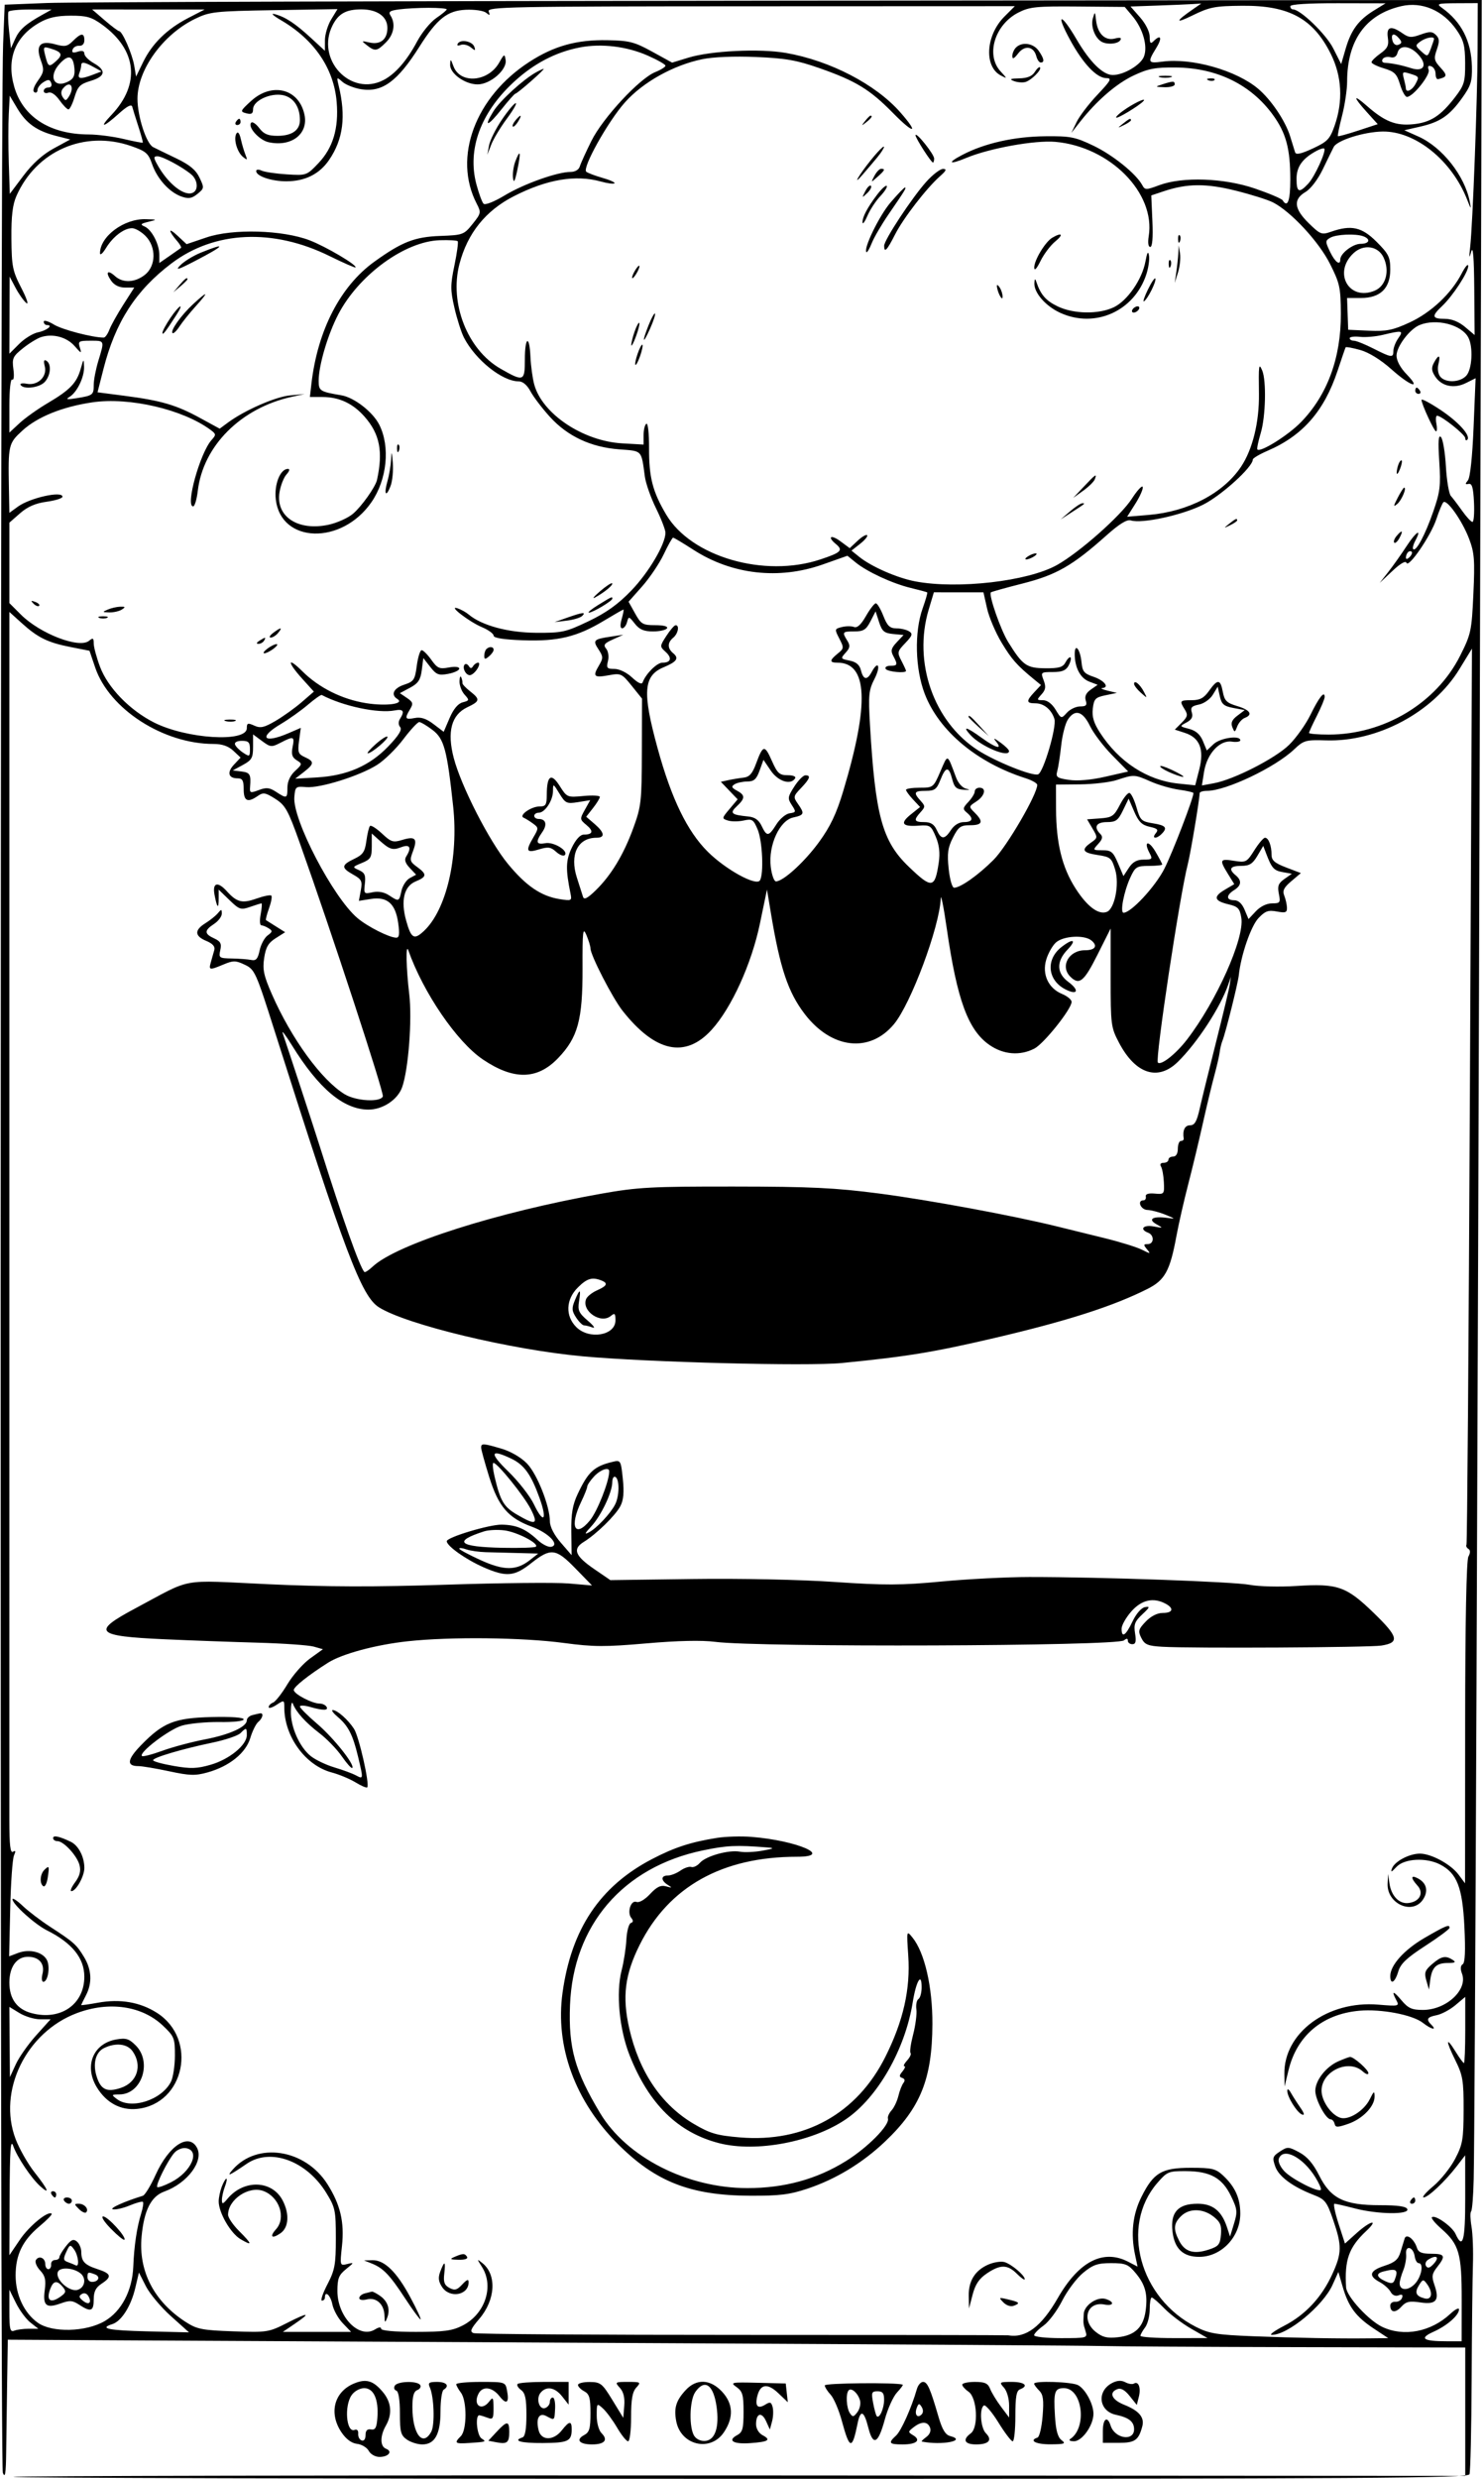 <svg width="475" height="793" viewBox="0 0 475 793" fill="none" xmlns="http://www.w3.org/2000/svg">
<path fill-rule="evenodd" clip-rule="evenodd" d="M14.999 0.96L1.499 1.5L0.999 14C0.011 38.706 -0.076 788.627 0.909 791.091C1.642 792.924 1.897 791.347 1.975 784.5C2.032 779.55 2.173 769.425 2.288 762L2.499 748.5L46.999 748.749C71.474 748.886 148.199 749.286 217.499 749.638C286.799 749.99 347.549 750.387 352.499 750.519C357.449 750.652 385.687 750.814 415.249 750.88L468.999 751V771.535V792.07L236.937 791.931C109.303 791.854 4.603 792.063 4.27 792.395C3.938 792.728 108.543 793 236.725 793C440.984 793 469.855 792.818 470.35 791.528C470.66 790.719 470.974 777.106 471.047 761.278C471.12 745.45 471.302 728.9 471.452 724.5C471.602 720.1 471.397 714.602 470.997 712.282C470.597 709.962 470.541 707.791 470.874 707.458C471.207 707.125 471.579 702.498 471.699 697.176C472.102 679.422 473.029 457.037 473.658 227.246L474.28 -0.008L251.39 0.206C128.8 0.323 22.424 0.663 14.999 0.96ZM370.182 1.792L361.865 2.083L364.932 5.576C366.714 7.606 367.999 10.186 367.999 11.735C367.999 13.808 368.266 14.133 369.199 13.2C371.594 10.805 372.113 12.08 370.081 15.368C367.232 19.977 367.4 20.344 372.071 19.717C381.478 18.455 395.725 22.496 402.724 28.41C406.88 31.922 411.437 38.698 412.956 43.623C413.613 45.755 414.323 48.05 414.533 48.723C414.806 49.595 416.433 49.243 420.196 47.5C424.869 45.335 425.669 44.505 427.16 40.277C429.947 32.372 429.524 24.369 425.939 17.196C420.307 5.926 412.561 1.72 397.664 1.846C388.837 1.921 387.196 2.239 381.664 4.952C375.964 7.747 376.118 6.905 382.053 2.815L384.499 1.13L381.499 1.315C379.849 1.417 374.756 1.631 370.182 1.792ZM412.999 2C412.999 2.55 413.375 3 413.835 3C416.221 3 424.44 10.937 426.728 15.449L429.288 20.5L430.734 15.542C432.474 9.578 434.845 6.385 439.791 3.343L443.499 1.062L428.249 1.031C418.728 1.012 412.999 1.376 412.999 2ZM448.499 1.978C437.152 4.603 431.205 12.897 431.189 26.115C431.186 28.653 430.459 33.558 429.574 37.014C428.688 40.47 428.084 43.417 428.231 43.561C428.379 43.706 431.308 42.902 434.741 41.775L440.984 39.725L437.491 35.86C433.005 30.894 433.015 29.929 437.512 33.878C443.204 38.875 446.729 40.28 452.239 39.751C457.846 39.212 461.12 37.111 465.749 31.079C468.68 27.26 468.996 26.19 468.966 20.172C468.938 14.566 468.496 12.868 466.199 9.546C461.895 3.322 455.153 0.439 448.499 1.978ZM461.499 2.486C467.771 6.946 470.943 13.143 471.131 21.306C471.24 26.048 470.8 27.45 467.964 31.399C463.906 37.05 460.942 39.059 454.499 40.528L449.499 41.667L453.999 43.677C461.619 47.079 468.83 56.209 470.445 64.5C470.961 67.15 470.864 67.078 469.615 63.89C464.683 51.301 453.017 41.912 442.514 42.08C436.582 42.175 428.006 44.878 426.907 47C426.48 47.825 424.911 51.028 423.422 54.118C421.835 57.412 419.532 60.436 417.857 61.425C413.867 63.782 414.188 66.802 418.92 71.423C422.612 75.028 423.028 75.185 426.069 74.125C432.523 71.876 435.887 72.625 440.631 77.368C444.482 81.22 444.999 82.265 444.999 86.194C444.999 92.242 441.818 95.333 435.594 95.333H431.172L431.352 100.417L431.533 105.5L438.191 105.794C443.814 106.042 445.832 105.634 451.174 103.17C458.067 99.991 464.546 93.901 467.848 87.5C468.982 85.3 469.93 84.21 469.955 85.079C470.01 87.033 464.995 94.716 461.555 97.947C458.149 101.147 458.331 102 462.422 102C464.646 102 466.924 102.907 468.922 104.589L471.999 107.178L471.881 92.339C471.801 82.372 471.485 78.485 470.917 80.5C470.242 82.896 470.173 82.594 470.574 79C471.395 71.638 472.898 31.627 472.951 15.75L472.999 1L466.249 1.032C460.138 1.061 459.688 1.198 461.499 2.486ZM127.776 3C124.762 3.405 124.235 3.786 125.011 5C126.671 7.6 126.087 11.003 123.544 13.545C120.674 16.416 120.039 16.514 117.44 14.485C115.597 13.046 115.639 13.001 118.262 13.596C121.783 14.395 123.999 12.594 123.999 8.934C123.999 5.316 120.764 3 115.711 3C110.826 3 108.408 4.309 106.509 7.98C100.866 18.894 112.187 31.133 122.799 25.589C126.57 23.619 130.242 19.396 133.501 13.282C135.031 10.412 137.79 7.037 139.634 5.782C141.477 4.527 142.988 3.275 142.992 3C142.996 2.725 140.411 2.5 137.249 2.5C134.086 2.5 129.824 2.725 127.776 3ZM156.423 3.663C156.928 4.978 156.774 5.058 155.605 4.088C154.808 3.426 151.902 2.997 149.09 3.125C143.161 3.396 139.896 6.002 134.21 15C127.222 26.06 122.329 29.628 115.624 28.556C113.384 28.198 110.685 27.139 109.625 26.202C107.769 24.562 107.724 24.6 108.368 27.251C110.797 37.238 109.874 44.526 105.337 51.176C102.252 55.698 97.633 58 91.645 58C86.878 58 81.999 56.347 81.999 54.732C81.999 54.192 82.75 54.13 83.749 54.588C84.712 55.029 88.343 55.567 91.82 55.783C98.076 56.173 98.179 56.137 101.902 52.222C106.582 47.303 108.443 41.115 107.768 32.711C106.906 21.969 100.642 12.729 89.999 6.499C87.335 4.94 86.519 4.139 87.999 4.537C91.396 5.449 94.52 7.517 99.663 12.258L103.999 16.255L104.003 12.877C104.005 11.02 104.91 8.018 106.014 6.207L108.021 2.915L87.75 3.252C68.738 3.569 67.168 3.74 62.488 6.002C52.167 10.992 43.995 22.312 44.003 31.61C44.008 37.243 46.826 45.939 49.01 47.06C49.829 47.48 53.142 49.09 56.373 50.638C60.705 52.714 62.67 54.339 63.857 56.828C65.409 60.083 65.386 60.268 63.2 62.038C61.388 63.505 60.367 63.676 58.107 62.888C54.233 61.537 50.318 57.223 48.685 52.506C47.479 49.025 46.702 48.357 41.95 46.714C27.036 41.559 11.657 48.246 5.27 62.662C4.021 65.483 3.592 69.102 3.654 76.321C3.731 85.266 4.015 86.679 6.852 92.18C8.565 95.501 9.268 97.638 8.415 96.93C7.562 96.222 6.014 94.036 4.975 92.071L3.087 88.5L3.043 100.827L2.999 113.154L6.126 110.026C7.846 108.306 10.556 106.639 12.147 106.32C14.968 105.756 17.171 104 15.058 104C14.476 104 13.999 103.513 13.999 102.918C13.999 102.324 15.462 102.735 17.249 103.832C19.898 105.458 29.631 108 33.207 108C33.67 108 34.48 106.865 35.008 105.477C35.535 104.089 37.544 100.489 39.471 97.477L42.974 92H40.043C38.161 92 36.563 91.216 35.579 89.81C33.643 87.046 34.401 86.149 36.822 88.339C39.314 90.595 43.186 90.427 46.364 87.927C49.975 85.087 50.063 78.973 46.544 75.455C45.194 74.105 43.27 73 42.267 73C39.692 73 36.155 75.697 33.917 79.367C32.866 81.09 32.006 81.825 32.006 81C32.006 75.633 39.715 69.905 46.65 70.118C50.401 70.234 50.423 70.255 47.499 70.961C44.995 71.566 44.795 71.815 46.286 72.464C48.565 73.457 50.999 78.132 50.999 81.518V84.136L54.249 81.892C56.037 80.658 57.684 79.505 57.91 79.33C58.135 79.155 57.641 78.222 56.812 77.256C53.819 73.772 53.755 72.561 56.708 75.307L59.726 78.113L66.113 75.949C74.509 73.105 90.446 73.555 99.104 76.882C104.339 78.893 114.461 84.871 113.782 85.55C113.615 85.718 109.883 84.084 105.488 81.919C87.345 72.983 68.666 73.847 54.89 84.26C43.473 92.89 36.939 103.022 33.121 118.021L31.217 125.5L39.858 126.621C51.578 128.142 56.368 129.541 63.91 133.648L70.32 137.139L72.971 135.179C78.244 131.28 88.127 126.948 92.762 126.504L97.499 126.05L93.426 126.943C77.139 130.512 65.017 142.612 63.312 157.001C62.987 159.75 62.318 162 61.825 162C59.262 162 64.039 144.824 67.74 140.734C69.21 139.109 69.184 138.854 67.418 137.542C58.567 130.966 41.344 126.959 29.499 128.721C19.896 130.149 11.93 133.378 7.125 137.791C2.702 141.853 2.593 142.325 2.854 156.28L2.999 164.06L5.749 162.065C9.626 159.253 19.999 156.954 19.999 158.906C19.999 159.405 17.711 160.127 14.914 160.512C11.349 161.002 8.807 162.108 6.414 164.209L2.999 167.207V180.07V192.933L6.647 196.581C12.803 202.737 25.391 207.579 28.51 204.991C29.748 203.964 29.999 204.107 29.999 205.84C29.999 206.987 30.901 210.336 32.004 213.283C34.504 219.965 41.454 227.15 49.246 231.107C59.67 236.401 78.999 237.605 78.999 232.96C78.999 231.302 79.322 231.19 81.385 232.13C83.365 233.032 84.529 232.774 88.209 230.617C90.65 229.187 94.406 226.496 96.556 224.637L100.465 221.258L96.732 217.126C91.862 211.736 91.895 209.904 96.775 214.75C102.092 220.03 109.471 223.718 117.19 224.951C123.639 225.981 129.693 225.165 127.17 223.606C124.979 222.251 125.99 220.158 129.375 219.041C132.456 218.024 132.809 217.493 133.409 212.963C133.772 210.234 134.472 208 134.965 208C135.459 208 136.852 209.389 138.061 211.087C139.995 213.803 140.664 214.098 143.629 213.542C145.63 213.166 146.999 213.315 146.999 213.909C146.999 214.459 145.417 215.206 143.483 215.569C140.414 216.145 139.683 215.866 137.733 213.379L135.499 210.528L134.999 214.402C134.598 217.505 133.852 218.621 131.246 220.014L127.993 221.752L130.246 223.28C132.2 224.606 132.333 225.085 131.249 226.891C129.449 229.889 129.667 230.297 132.749 229.7C134.71 229.32 136.435 229.877 138.759 231.642L142.02 234.118L143.913 229.701C145.145 226.827 146.607 225.074 148.097 224.685C150.267 224.117 150.298 223.988 148.693 222.214C147.761 221.185 147.035 219.253 147.078 217.921C147.121 216.59 147.38 216.051 147.653 216.725C147.926 217.399 148.092 218.216 148.022 218.541C147.953 218.865 149.044 220.034 150.447 221.138C153.772 223.753 153.675 224.307 149.551 226.274C144.473 228.695 143.036 234.102 145.24 242.502C147.616 251.563 156.63 269.164 162.603 276.404C168.391 283.422 173.189 286.687 179.103 287.633C182.921 288.243 183.083 288.162 182.615 285.886C181.008 278.062 181.09 275.188 183.036 271.159C184.296 268.552 185.721 267 186.856 267C189.767 267 190.076 265.885 187.706 263.929C185.566 262.162 185.551 262.013 187.205 259.049L188.912 255.99L185.013 256.614C181.383 257.194 180.972 257.005 179.06 253.869C177.085 250.628 177.006 250.596 177.003 253.027C176.998 256.08 174.434 260 172.442 260C171.648 260 170.999 260.45 170.999 261C170.999 261.55 171.647 262 172.44 262C174.754 262 175.237 263.823 173.557 266.221C171.352 269.369 171.616 270.306 174.548 269.746C177.244 269.231 182.099 272.225 180.755 273.574C180.346 273.985 179.104 273.5 177.995 272.496C176.293 270.956 175.433 270.838 172.488 271.742C168.47 272.975 168.149 272.255 170.749 267.83C172.43 264.969 172.424 264.797 170.607 263.462C169.567 262.697 168.217 261.859 167.607 261.599C165.927 260.881 169.996 258 172.69 258C174.689 258 175.001 257.496 175.014 254.25C175.04 248.07 176.422 247.127 179.146 251.432C181.464 255.094 181.578 255.143 186.749 254.647C189.636 254.371 191.999 254.501 191.999 254.937C191.999 255.373 191.016 256.98 189.814 258.508L187.629 261.285L190.314 263.595C193.525 266.356 193.756 268 190.933 268C184.928 268 182.275 273.369 184.641 280.737C185.482 283.357 186.371 286.137 186.616 286.915C186.939 287.937 188.042 287.381 190.587 284.915C195.588 280.068 199.596 273.453 202.713 264.898C205.237 257.975 205.413 256.408 205.454 240.5L205.499 223.5L202.197 219.394C199.06 215.492 198.7 215.323 194.975 216.004C190.126 216.891 189.625 216.441 191.65 213.014C193.121 210.524 193.114 210.105 191.569 207.747C189.655 204.826 189.979 204.49 195.499 203.666L199.499 203.068L196.159 204.574C193.413 205.812 193.033 206.336 194.021 207.526C194.7 208.344 194.948 210.067 194.592 211.487C194.034 213.709 194.276 214 196.675 214C198.258 214 200.614 215.147 202.326 216.75C204.2 218.505 205.42 219.066 205.697 218.3C206.685 215.576 210.269 212 212.013 212C214.771 212 215.212 210.502 213.033 208.531C211.145 206.823 211.15 206.741 213.307 203.41C214.513 201.548 215.837 200.019 216.249 200.012C217.565 199.991 217.054 202.71 215.499 204C213.592 205.582 213.588 207.414 215.488 208.991C217.416 210.591 216.659 211.697 212.424 213.467C205.948 216.173 205.555 221.39 210.475 239.342C214.902 255.497 219.946 265.908 226.515 272.456C232.235 278.158 242.026 283.552 243.228 281.664C244.519 279.634 244.057 269.075 242.515 265.385C241.165 262.154 240.762 261.893 238.038 262.491C236.391 262.853 234.122 262.857 232.996 262.499C230.994 261.864 231.006 261.78 233.527 258.785L236.105 255.72L233.416 252.913L230.727 250.106L233.113 249.583C234.425 249.295 236.613 248.934 237.975 248.78C239.865 248.566 240.814 247.512 241.992 244.316C244.219 238.271 244.744 238.17 247.034 243.345C248.827 247.399 249.482 248 252.105 248C253.858 248 254.859 248.418 254.499 249C253.103 251.259 249.058 249.98 246.721 246.541L244.371 243.083L243.12 246.541C242.119 249.309 241.333 250.003 239.184 250.015C237.707 250.024 235.876 250.425 235.114 250.908C234.007 251.609 234.158 252.015 235.864 252.928C238.556 254.368 238.551 255.408 235.842 257.932C233.46 260.15 234.044 260.674 239.492 261.207C241.613 261.415 242.866 262.3 243.796 264.25C245.457 267.73 246.034 267.664 248.515 263.711C249.623 261.945 251.527 260.357 252.744 260.183C254.818 259.886 254.862 259.721 253.443 257.555C252.053 255.433 252.116 254.952 254.214 251.664C255.471 249.696 257.062 248.066 257.749 248.042C259.645 247.978 259.266 249.112 256.387 252.117C253.914 254.699 253.861 254.964 255.387 257.144C257.602 260.306 257.454 260.741 253.897 261.522C249.522 262.483 245.894 270.413 246.699 277.25C247.007 279.863 247.763 281.987 248.379 281.972C250.764 281.913 257.521 275.741 262.147 269.396C265.773 264.423 267.716 260.336 269.885 253.127C278.321 225.083 277.742 212 268.065 212C265.44 212 265.455 211.261 268.123 209.101C270.143 207.465 270.169 207.23 268.65 204.292C267.092 201.28 267.112 201.188 269.446 200.603C270.763 200.272 272.517 200.262 273.345 200.579C274.367 200.971 275.594 199.852 277.174 197.086C278.453 194.847 279.873 193.012 280.329 193.008C280.786 193.003 281.867 194.8 282.731 197C283.999 200.228 284.804 201.003 286.901 201.015C288.33 201.024 290.166 201.452 290.981 201.968C292.225 202.754 292.028 203.36 289.759 205.729C287.203 208.397 287.135 208.708 288.526 211.39C289.336 212.951 289.999 214.402 289.999 214.614C289.999 215.484 284.07 214.923 283.499 214C283.159 213.45 283.808 213 284.94 213C287.3 213 287.412 212.639 285.913 209.84C285.033 208.195 285.242 207.37 287.021 205.477L289.214 203.143L285.856 202.821C283.022 202.55 282.325 201.961 281.382 199.043L280.264 195.586L278.606 198.793C277.222 201.469 276.372 202 273.473 202C269.618 202 269.474 202.187 271.205 204.958C272.191 206.537 272.094 207.238 270.669 208.812C268.992 210.665 269.038 210.758 271.937 211.338C274.069 211.764 275.131 212.677 275.581 214.47C276.345 217.516 277.552 217.703 278.999 215C281.102 211.071 281.998 213.081 279.942 217.112C278.057 220.806 277.907 222.307 278.463 231.862C280.157 260.951 282.376 269.093 290.823 277.22C298.308 284.421 299.243 284.291 300.484 275.878C300.931 272.851 300.633 270.32 299.52 267.677C298.005 264.077 297.682 263.87 293.998 264.136C288.741 264.516 287.973 263.395 291.538 260.544L294.499 258.177L292.249 255.774C291.011 254.452 289.999 253.063 289.999 252.686C289.999 252.308 291.969 252 294.376 252C298.702 252 298.779 251.939 301.018 246.75C303.455 241.102 303.124 240.973 306.003 248.693C306.712 250.592 308.067 252.075 309.347 252.352C310.685 252.641 310.387 252.757 308.557 252.659C306.129 252.528 305.468 251.932 304.778 249.25C303.704 245.077 302.709 245.143 300.999 249.5C299.814 252.519 299.171 253 296.312 253C292.573 253 292.284 253.552 294.654 256.171C296.194 257.873 296.194 258.127 294.654 259.829C292.342 262.384 292.572 263 295.838 263C297.897 263 298.991 263.688 299.817 265.5C301.254 268.653 302.341 268.653 304.407 265.5C305.425 263.947 306.983 263 308.522 263C311.343 263 311.707 261.832 309.466 259.972C308.103 258.841 308.158 258.459 309.966 256.535C311.084 255.345 311.999 253.838 311.999 253.186C311.999 252.533 312.674 252 313.499 252C315.843 252 315.26 254.599 312.513 256.399C310.033 258.024 310.031 258.032 312.013 260.014C314.886 262.887 314.469 264 310.519 264C307.475 264 306.788 264.493 305.029 267.942C303.386 271.161 303.134 272.995 303.651 277.942C304.005 281.329 304.772 283.998 305.391 283.996C307.434 283.989 313.125 279.97 318.015 275.079C322.268 270.827 331.999 254.138 331.999 251.098C331.999 250.579 330.312 249.616 328.249 248.958C312.706 243.997 300.552 233.837 295.999 222C292.914 213.979 292.624 202.192 295.325 194.617C296.282 191.931 296.938 189.635 296.782 189.514C296.627 189.394 294.249 188.751 291.499 188.087C285.622 186.667 277.579 182.946 273.873 179.93L271.246 177.794L263.373 180.576C249.294 185.551 234.241 183.834 221.879 175.844C218.608 173.73 215.716 172 215.452 172C215.189 172 213.843 174.388 212.461 177.306C211.079 180.224 207.978 184.837 205.571 187.556L201.193 192.5L203.28 196.25C205.197 199.694 205.724 200 209.742 200C212.404 200 213.875 200.392 213.499 201C213.159 201.55 211.14 202 209.013 202C206.082 202 204.67 201.397 203.186 199.51C201.323 197.142 201.201 197.118 200.707 199.01C200.42 200.105 199.726 201 199.162 201C198.5 201 198.443 199.94 198.999 198C199.472 196.35 199.72 195 199.55 195C199.38 195 196.599 196.593 193.37 198.541C184.754 203.737 178.615 205.228 167.459 204.834C161.241 204.614 158.005 204.109 158.003 203.359C158.001 202.731 156.312 201.504 154.249 200.633C150.072 198.867 143.095 193.454 146.499 194.619C147.599 194.996 149.174 195.875 149.999 196.573C154.141 200.077 162.552 202.371 171.499 202.435C179.904 202.496 181.019 202.252 188.364 198.745C194.063 196.024 197.839 193.318 202.077 188.919C207.642 183.143 212.999 174.077 212.999 170.435C212.999 169.506 211.637 165.979 209.973 162.598C208.308 159.217 206.704 154.662 206.408 152.475C205.241 143.859 205.671 144.319 198.264 143.762C189.127 143.076 181.664 139.583 175.999 133.341C173.524 130.614 170.732 126.947 169.796 125.192C168.715 123.167 167.329 122 166.006 122C160.765 122 152.201 115.159 148.512 108.026C147.674 106.405 146.308 102.145 145.476 98.559C144.13 92.752 144.128 91.251 145.466 84.837C146.292 80.876 146.753 77.421 146.491 77.159C146.229 76.897 143.649 76.758 140.757 76.85C129.603 77.205 114.888 87.93 108.308 100.5C104.942 106.93 101.999 116.879 101.999 121.827C101.999 125.043 102.409 125.304 109.27 126.462C113.392 127.158 119.339 131.781 121.409 135.898C124.939 142.921 123.883 153.402 118.916 160.62C109.393 174.462 89.869 173.9 88.273 159.737C87.73 154.92 89.703 150 92.177 150C92.841 150 92.645 150.734 91.702 151.776C90.818 152.753 89.808 155.342 89.458 157.529C88.22 165.271 95.364 169.973 105.171 167.87C107.859 167.293 111.369 165.718 112.973 164.369C115.714 162.062 120.18 155.769 120.673 153.517C122.657 144.461 121.558 138.845 116.723 133.338C112.957 129.049 108.561 127 103.126 127H99.189L99.682 122.75C101.662 105.656 108.961 91.525 119.852 83.701C128.671 77.365 132.736 75.778 140.908 75.479C148.171 75.213 148.505 75.09 151.26 71.656C153.981 68.264 154.039 67.978 152.58 65.156C144.912 50.329 152.097 31.003 169.444 19.791C177.344 14.685 184.592 12.673 194.422 12.858C201.455 12.99 203.064 13.402 208.74 16.522L215.135 20.037L220.317 18.452C227.58 16.232 243.159 15.475 251.562 16.935C265.65 19.382 280.25 26.951 288.129 35.891C294.272 42.861 292.619 43.067 285.853 36.175C278.448 28.63 273.957 25.888 262.338 21.817C255.051 19.263 251.479 18.634 241.999 18.235C234.98 17.939 228.253 18.217 224.736 18.949C215.51 20.867 205.786 26.297 200.05 32.732C194.597 38.85 186.274 53.747 187.647 54.93C188.116 55.333 190.455 56.22 192.846 56.901C195.237 57.582 196.967 58.365 196.69 58.642C196.413 58.919 194.457 58.665 192.343 58.078C184.22 55.823 175.099 57.357 164.499 62.76C155.428 67.384 149.611 74.631 147.049 84.5C143.795 97.033 149.632 111.882 160.194 117.939C167.619 122.197 167.999 122.054 167.999 115C167.999 107.665 169.476 106.981 169.789 114.171C169.913 117.015 170.454 120.977 170.992 122.974C173.525 132.381 186.597 141.129 199.183 141.841L205.999 142.226V139.172C205.999 137.492 206.402 135.869 206.894 135.565C207.393 135.256 207.771 138.673 207.75 143.306C207.707 152.702 208.883 157.271 213.237 164.626C221.233 178.133 244.65 184.94 262.588 178.97C269.295 176.739 269.972 176.053 267.499 174C264.69 171.668 265.987 170.931 268.991 173.152L271.983 175.364L274.487 173.011C275.864 171.717 277.242 170.909 277.548 171.215C277.854 171.522 276.853 172.756 275.323 173.959L272.542 176.147L275.021 178.144C278.923 181.29 287.157 184.892 292.959 185.992C306.498 188.56 328.992 185.969 338.293 180.771C345.459 176.766 358.736 165.027 362.238 159.601C363.977 156.906 365.561 155.185 365.758 155.777C365.955 156.369 364.916 158.756 363.448 161.081L360.779 165.309L367.64 164.733C380.305 163.672 391.508 157.84 397.22 149.335C400.929 143.812 403.089 135.034 402.963 126C402.832 116.695 402.928 116.007 403.999 118.5C405.387 121.729 405.12 133.282 403.536 138.544C402.731 141.219 402.252 143.586 402.471 143.806C403.465 144.799 412.282 139.279 416.36 135.11C424.845 126.436 429.254 114.483 429.178 100.355C429.134 91.964 428.845 90.644 425.674 84.355C422.103 77.272 413.213 67.701 407.47 64.756C405.836 63.919 400.466 62.228 395.536 60.999C386.026 58.628 379.989 58.676 372.499 61.183L368.499 62.521L368.86 70.761C369.092 76.067 368.847 79 368.173 79C367.538 79 367.344 77.65 367.68 75.577C369.928 61.725 355.275 46.923 337.784 45.375C331.266 44.799 316.688 47.432 309.296 50.52C303.791 52.82 302.987 52.174 308.062 49.529C315.199 45.811 324.622 43.695 334.499 43.593C342.62 43.509 344.134 43.805 349.999 46.617C356.229 49.605 363.654 55.595 365.61 59.213C366.48 60.821 366.809 60.824 371.018 59.256C378.524 56.461 391.799 56.926 401.739 60.333C406.27 61.886 410.234 63.572 410.548 64.079C412.123 66.628 412.999 64.256 412.999 57.443C412.999 47.575 411.648 42.554 407.43 36.748C400.392 27.062 389.553 21.753 376.499 21.596C369.823 21.516 367.571 21.935 362.893 24.129C357.357 26.725 351.039 32.185 345.684 39L342.934 42.5L344.592 39.058C345.503 37.165 348.508 33.227 351.269 30.308C355.535 25.798 355.969 25 354.16 25C351.047 25 346.698 20.427 342.509 12.75C337.761 4.047 339.522 3.926 344.599 12.606C348.838 19.855 353.049 24 356.175 24C359.698 24 365.128 20.79 366.159 18.097C367.432 14.772 365.829 9.139 362.475 5.153L360.004 2.217L345.004 2.087C331.672 1.971 329.555 2.186 325.962 4.019C318.401 7.876 315.448 17.594 320.249 22.821C322.462 25.232 322.464 25.253 320.354 24.157C314.897 21.321 315.506 11.293 321.499 5.3L324.82 1.979L240.311 2.011C162.834 2.041 155.853 2.178 156.423 3.663ZM2.713 3.75C2.491 4.162 2.577 6.96 2.904 9.966L3.499 15.432L4.822 12.509C6.185 9.497 8.139 7.747 13.437 4.792L16.499 3.084L9.808 3.042C6.128 3.019 2.935 3.337 2.713 3.75ZM33.499 6.477C35.699 8.373 37.785 9.942 38.135 9.962C39.172 10.024 42.318 17.222 42.96 21L43.554 24.5L45.817 19.851C48.692 13.944 53.5 9.243 60.215 5.774L65.499 3.043L47.499 3.036L29.499 3.03L33.499 6.477ZM349.794 5.912C349.098 8.337 350.354 11.87 352.399 13.235C354.089 14.363 357.797 14.135 358.589 12.854C359.083 12.055 358.538 11.899 356.789 12.338C353.7 13.113 351.311 10.774 350.826 6.5C350.499 3.619 350.458 3.596 349.794 5.912ZM12.593 7.266C4.83 11.706 2.014 18.876 4.55 27.742C7.32 37.421 16.007 42.977 28.431 43.016C31.218 43.024 36.195 43.665 39.491 44.441C42.786 45.216 45.578 45.755 45.694 45.639C45.81 45.523 45.178 43.194 44.29 40.464C43.402 37.734 42.519 34.889 42.327 34.143C42.092 33.226 40.682 33.957 37.986 36.393C33.014 40.884 31.551 41.112 35.691 36.75C44.988 26.953 43.856 15.98 32.718 7.911C29.315 5.447 27.763 5.003 22.599 5.016C18.141 5.028 15.447 5.634 12.593 7.266ZM444.22 12.05C444.583 14.529 444.137 15.478 441.833 17.118C440.274 18.228 438.999 19.484 438.999 19.91C438.999 20.335 440.785 21.219 442.968 21.873C446.357 22.888 447.111 23.642 448.126 27.031C448.78 29.214 449.775 31 450.336 31C452.263 31 457.909 23.929 457.284 22.299C456.876 21.238 457.138 20.881 458.09 21.2C458.865 21.46 459.5 22.533 459.5 23.586C459.501 24.639 459.85 25.421 460.275 25.325C463.242 24.654 463.366 24.129 461.13 21.697C459.021 19.401 458.886 18.762 459.897 15.862C460.807 13.254 460.753 12.325 459.626 11.198C458.459 10.031 457.626 10.006 454.745 11.047C451.77 12.123 450.931 12.066 448.912 10.652C445.217 8.063 443.701 8.515 444.22 12.05ZM23.359 13.085C21.563 14.88 20.775 15.032 17.681 14.178C12.824 12.837 11.329 14.506 13.073 19.328C14.179 22.387 14.079 23.079 12.137 25.806C10.805 27.677 10.357 29.103 10.981 29.489C11.541 29.835 11.999 29.525 11.999 28.8C11.999 28.074 12.859 26.944 13.91 26.288C15.448 25.327 15.93 25.378 16.379 26.547C16.71 27.411 16.341 28 15.468 28C14.66 28 13.999 28.498 13.999 29.107C13.999 29.716 14.658 29.961 15.463 29.652C16.359 29.308 17.744 30.237 19.031 32.045C20.188 33.67 21.483 35 21.909 35C22.334 35 23.218 33.214 23.872 31.031C24.887 27.642 25.641 26.888 29.03 25.873C33.762 24.455 34.093 22.529 30.005 20.203C28.359 19.267 27.009 17.907 27.005 17.183C27.001 16.296 26.306 16.085 24.881 16.538C23.344 17.025 22.893 16.838 23.238 15.855C23.5 15.11 24.453 14.563 25.357 14.639C26.349 14.723 26.999 14.03 26.999 12.889C26.999 10.443 25.944 10.5 23.359 13.085ZM445.691 12.931C445.996 14.098 446.761 14.645 447.623 14.314C448.718 13.894 448.783 13.444 447.902 12.383C446.252 10.395 445.103 10.68 445.691 12.931ZM454.624 13.285C452.963 14.5 452.978 14.671 454.907 16.417C456.908 18.228 456.968 18.211 457.974 15.567C458.538 14.083 458.999 12.674 458.999 12.435C458.999 11.529 456.311 12.051 454.624 13.285ZM146.541 13.931C146.15 14.564 146.513 14.74 147.46 14.377C148.32 14.046 149.767 14.389 150.674 15.138C152.084 16.302 152.253 16.282 151.833 15C151.248 13.211 147.459 12.446 146.541 13.931ZM185.711 15.153C177.929 16.626 170.839 20.327 164.424 26.267C153.822 36.082 149.533 47.791 152.469 58.899C153.254 61.868 154.293 64.694 154.777 65.178C155.285 65.686 158.165 64.549 161.579 62.493C167.703 58.804 178.394 55 182.636 55C184.081 55 185.272 54.293 185.582 53.25C185.868 52.288 187.541 48.608 189.3 45.072C192.962 37.714 204.698 25.079 209.749 23.058C211.536 22.343 212.999 21.423 212.999 21.015C212.999 20.607 210.411 19.139 207.249 17.753C200.589 14.834 192.532 13.861 185.711 15.153ZM325.199 15.2C324.539 15.86 324.009 17.098 324.021 17.95C324.037 19.051 324.579 18.804 325.893 17.094C328.007 14.345 330.871 14.793 331.711 18.005C331.998 19.102 332.63 20 333.116 20C334.422 20 334.194 18.724 332.442 16.223C330.749 13.805 327.108 13.291 325.199 15.2ZM14.444 17.637C15.409 21.481 15.664 21.613 18.016 19.484C20.218 17.491 19.802 16.62 16.113 15.502C13.892 14.829 13.776 14.976 14.444 17.637ZM447.319 16.884C446.998 18.111 446.199 18.604 445.026 18.297C444.035 18.038 442.922 18.315 442.553 18.913C442.183 19.511 442.47 20.038 443.19 20.083C445.727 20.245 448.533 20.816 451.677 21.812C455.856 23.136 457.03 20.726 453.853 17.345C451.2 14.521 447.996 14.295 447.319 16.884ZM159.774 20.04C156.235 26.268 147.256 26.962 145.135 21.172C144.261 18.785 144.148 18.732 144.078 20.682C143.976 23.509 148.843 27 152.888 27C156.938 27 162.333 22.315 161.847 19.22C161.521 17.141 161.392 17.192 159.774 20.04ZM19.191 20.295C15.278 24.461 17.265 28.534 21.979 26.011C23.589 25.149 24.04 24.102 23.807 21.761C23.415 17.805 21.964 17.344 19.191 20.295ZM25.999 20.918C25.999 21.423 25.726 22.548 25.392 23.418C24.68 25.273 25.806 25.406 29.684 23.925L32.499 22.849L29.999 21.46C27.034 19.813 25.999 19.672 25.999 20.918ZM331.203 23.045C330.362 24.392 328.818 25.022 326.241 25.07C323.388 25.124 322.971 25.325 324.483 25.915C325.574 26.342 327.233 26.49 328.168 26.245C330.063 25.75 333.572 22.239 332.872 21.539C332.625 21.293 331.874 21.97 331.203 23.045ZM171.499 23.188C167.34 25.532 160.016 32.236 157.935 35.604C154.656 40.909 156.101 40.552 160.527 34.965C162.69 32.234 164.693 29.981 164.979 29.957C165.657 29.902 174.655 21.997 173.999 22.033C173.724 22.048 172.599 22.568 171.499 23.188ZM449.339 25.136C449.687 26.436 449.978 27.837 449.985 28.25C450.013 29.783 451.966 28.93 453.045 26.914C454.325 24.523 454.311 24.499 451.103 23.51C448.949 22.847 448.77 23.012 449.339 25.136ZM371.249 24.689C372.211 24.941 373.787 24.941 374.749 24.689C375.711 24.438 374.924 24.232 372.999 24.232C371.074 24.232 370.287 24.438 371.249 24.689ZM386.812 25.683C387.533 25.972 388.396 25.936 388.728 25.604C389.06 25.272 388.47 25.036 387.416 25.079C386.251 25.127 386.014 25.364 386.812 25.683ZM371.999 27C369.63 27.759 369.67 27.806 372.749 27.9C374.537 27.955 375.999 27.55 375.999 27C375.999 25.87 375.528 25.87 371.999 27ZM20.179 28.284C19.494 29.108 19.45 30.091 20.056 31.034C20.882 32.318 21.121 32.314 21.984 31C24.062 27.835 22.501 25.486 20.179 28.284ZM80.324 32.341C76.874 35.502 76.794 35.713 78.838 36.248C80.487 36.679 80.999 36.367 80.999 34.932C80.999 32.261 86.44 29.673 90.468 30.428C93.888 31.07 95.999 34.121 95.999 38.425C95.999 41.669 93.442 43.455 88.798 43.455C85.773 43.455 84.416 42.879 82.993 40.992C81.972 39.638 80.819 38.847 80.432 39.234C79.125 40.541 82.909 44.821 85.965 45.493C93.254 47.094 98.764 42.871 97.456 36.686C95.698 28.365 87.054 26.173 80.324 32.341ZM2.805 36.556C2.637 39.825 2.641 46.892 2.816 52.26L3.132 62.021L7.507 56.201C10.396 52.358 13.678 49.404 17.173 47.502L22.464 44.622L17.933 43.466C11.785 41.898 8.416 39.51 5.535 34.678L3.11 30.612L2.805 36.556ZM360.656 34.632C358.542 36.015 357.027 37.361 357.289 37.623C357.679 38.014 364.315 34.017 365.89 32.443C367.233 31.099 363.968 32.465 360.656 34.632ZM160.671 38.25C158.706 41.138 156.847 44.85 156.54 46.5L155.981 49.5L157.252 46.23C157.951 44.432 160.188 40.719 162.223 37.98C164.259 35.241 165.546 33 165.083 33C164.621 33 162.635 35.362 160.671 38.25ZM164.979 38.524C164.283 39.362 163.908 40.242 164.144 40.479C164.381 40.715 165.124 40.03 165.795 38.955C167.247 36.63 166.763 36.375 164.979 38.524ZM276.871 38.75C275.628 40.336 275.663 40.371 277.249 39.128C278.915 37.821 279.444 37 278.621 37C278.414 37 277.626 37.788 276.871 38.75ZM75.499 39C75.159 39.55 75.358 40 75.94 40C76.522 40 76.999 39.55 76.999 39C76.999 38.45 76.801 38 76.558 38C76.315 38 75.839 38.45 75.499 39ZM359.44 39.555C357.576 41.049 357.588 41.067 359.749 40.02C360.987 39.42 361.999 38.72 361.999 38.465C361.999 37.7 361.48 37.921 359.44 39.555ZM75.679 42.71C74.658 44.361 75.861 48.647 77.784 50.209C79.164 51.33 79.267 51.236 78.563 49.5C78.117 48.4 77.452 46.152 77.085 44.505C76.669 42.633 76.142 41.96 75.679 42.71ZM293.04 43.271C292.995 44.12 298.043 52 298.632 52C298.834 52 298.999 51.421 298.999 50.712C298.999 49.333 293.108 41.977 293.04 43.271ZM278.721 51.25C274.865 56.054 272.698 59.834 275.999 56C280.639 50.61 281.65 49.373 282.37 48.208C284.047 45.495 281.914 47.273 278.721 51.25ZM421.491 48.212C416.925 50.645 414.999 53.304 414.999 57.174C414.999 61.571 415.803 61.91 418.745 58.75C420.831 56.509 424.596 48.263 423.866 47.534C423.655 47.323 422.586 47.628 421.491 48.212ZM164.926 51.691C164.364 53.171 164.041 55.534 164.209 56.941C164.427 58.771 164.827 58.004 165.613 54.25C166.812 48.52 166.531 47.472 164.926 51.691ZM50.126 52.25C53.593 58.762 59.242 63.204 61.939 61.537C63.567 60.531 63.199 57.479 61.249 55.827C58.456 53.459 52.019 50 50.407 50C49.186 50 49.137 50.391 50.126 52.25ZM279.889 56.25C278.714 58.488 278.719 58.49 280.853 56.595C283.237 54.479 283.455 54 282.034 54C281.504 54 280.538 55.013 279.889 56.25ZM296.536 58.091C291.983 63.13 282.999 76.761 282.999 78.628C282.999 81.05 283.907 80.115 286.475 75.048C289.123 69.821 296.579 60.163 300.918 56.338C302.885 54.604 303.11 54.056 301.865 54.032C300.967 54.014 298.569 55.841 296.536 58.091ZM276.963 61.164C275.818 63.397 275.845 63.424 277.573 61.774C278.567 60.824 279.106 59.773 278.77 59.438C278.435 59.103 277.622 59.88 276.963 61.164ZM280.794 62.223C277.607 66.428 275.978 69.526 276.081 71.184C276.125 71.908 276.839 70.925 277.666 69C278.493 67.075 280.336 64.267 281.761 62.76C283.187 61.254 284.111 59.779 283.816 59.483C283.52 59.188 282.16 60.42 280.794 62.223ZM285.071 64.75C281.446 68.965 276.271 79.605 277.329 80.664C277.55 80.884 278.316 79.587 279.033 77.782C279.75 75.977 282.191 71.8 284.457 68.5C289.682 60.891 290.225 60 289.636 60C289.371 60 287.317 62.138 285.071 64.75ZM336.827 76.037C334.574 77.351 330.989 83.285 331.039 85.618C331.064 86.787 331.824 85.984 333.044 83.5C334.125 81.3 336.245 78.49 337.755 77.255C340.518 74.994 339.932 74.224 336.827 76.037ZM377.078 76.583C377.126 77.748 377.363 77.985 377.682 77.188C377.971 76.466 377.935 75.603 377.603 75.271C377.271 74.939 377.035 75.529 377.078 76.583ZM425.78 76.062C424.171 77 424.167 77.285 425.716 80.532C427.295 83.845 428.999 85.125 428.999 83C428.999 81.088 433.014 78 435.499 78C438.292 78 438.852 76.541 436.417 75.607C433.987 74.674 427.7 74.943 425.78 76.062ZM64.242 80.841C61.901 81.791 58.976 83.587 57.742 84.83C55.946 86.64 56.895 86.366 62.499 83.456C72.043 78.502 72.8 77.365 64.242 80.841ZM377.149 81.125C377.066 82.569 376.776 85.269 376.502 87.125L376.006 90.5L377.059 87.144C377.638 85.298 377.928 82.598 377.705 81.144L377.299 78.5L377.149 81.125ZM433.249 80.982C426.583 87.192 431.758 96.413 439.994 93.002C443.608 91.505 444.9 86.659 442.837 82.335C441.082 78.654 436.449 78.001 433.249 80.982ZM366.623 83.698C365.558 89.417 360.835 96.231 356.507 98.295C351.639 100.616 343.623 100.48 338.478 97.99C334.7 96.161 333.041 94.219 331.651 90C331.329 89.021 331.129 89.235 331.078 90.615C330.963 93.689 334.731 97.974 339.42 100.104C350.533 105.151 363.064 99.529 366.919 87.767C367.592 85.714 367.977 83.014 367.774 81.767C367.51 80.146 367.182 80.697 366.623 83.698ZM374.078 84.583C374.126 85.748 374.363 85.985 374.682 85.188C374.971 84.466 374.935 83.603 374.603 83.271C374.271 82.939 374.035 83.529 374.078 84.583ZM202.999 87C202.41 88.1 202.154 89 202.429 89C202.704 89 203.41 88.1 203.999 87C204.588 85.9 204.844 85 204.569 85C204.294 85 203.588 85.9 202.999 87ZM367.42 92.637C366.276 94.985 365.717 96.674 366.177 96.39C367.364 95.657 370.182 90.013 369.81 89.116C369.639 88.704 368.563 90.288 367.42 92.637ZM57.404 91.25L55.499 93.5L57.749 91.595C58.986 90.547 59.999 89.535 59.999 89.345C59.999 88.545 59.194 89.136 57.404 91.25ZM319.085 91.5C319.189 93.394 320.855 96.584 320.913 95C320.944 94.175 320.532 92.825 319.999 92C319.466 91.175 319.054 90.95 319.085 91.5ZM61.866 97.25C57.975 100.838 54.45 105.784 55.228 106.562C55.503 106.837 56.499 105.886 57.441 104.449C58.382 103.011 60.746 100.072 62.692 97.918C66.996 93.154 66.629 92.857 61.866 97.25ZM54.535 101.732C53.14 103.785 51.999 105.91 51.999 106.455C51.999 107.428 52.942 106.221 56.461 100.75C59.135 96.591 57.442 97.455 54.535 101.732ZM362.499 99C362.159 99.55 362.331 100 362.881 100C363.431 100 364.159 99.55 364.499 99C364.839 98.45 364.667 98 364.117 98C363.567 98 362.839 98.45 362.499 99ZM207.624 103.979C205.368 109.619 205.715 110.458 208.091 105.104C209.163 102.687 209.863 100.53 209.645 100.313C209.427 100.095 208.518 101.745 207.624 103.979ZM203.115 106.098C202.501 107.858 202.031 109.794 202.069 110.399C202.108 111.005 202.785 109.739 203.573 107.587C204.362 105.435 204.832 103.5 204.619 103.286C204.405 103.073 203.728 104.338 203.115 106.098ZM454.417 103.969C451.223 105.261 446.999 110.847 446.999 113.779C446.999 115.378 448.249 117.695 450.195 119.702C455.128 124.792 451.493 123.601 445.331 118.108C441.952 115.097 438.131 112.737 435.392 111.97C432.944 111.285 430.839 110.899 430.714 111.112C430.589 111.325 429.445 114.65 428.171 118.5C423.878 131.474 417.009 139.348 405.749 144.2C403.136 145.325 400.999 146.592 400.999 147.015C400.999 149.398 390.993 158.481 385.1 161.448C378.444 164.798 365.511 167.615 361.959 166.487C360.723 166.095 358.291 167.592 354.128 171.306C343.315 180.954 338.144 183.922 327.388 186.654C321.95 188.034 317.347 189.319 317.158 189.508C316.384 190.282 320.302 201.525 322.685 205.369C327.34 212.877 328.547 213.733 334.559 213.787C339.026 213.827 340.211 213.472 341.089 211.832C341.679 210.73 342.386 210.054 342.661 210.329C342.936 210.604 342.659 211.767 342.045 212.914C341.203 214.487 339.959 215 336.989 215C333.143 215 333.073 215.064 334.052 217.64C334.841 219.715 334.696 220.677 333.372 222.14C331.78 223.899 331.807 224 333.859 224C335.198 224 336.728 225.15 337.855 227.004C339.67 229.989 339.693 229.995 341.495 228.004C342.493 226.902 344.395 226 345.721 226C347.643 226 348.01 225.61 347.526 224.085C347.112 222.782 347.624 221.676 349.126 220.624L351.333 219.078L348.648 218.057C345.795 216.972 343.999 213.564 343.999 209.235C343.999 205.493 345.78 207.686 346.178 211.917C346.449 214.806 347.03 215.512 349.939 216.486C353.45 217.662 355.237 219.905 352.832 220.118C352.099 220.183 352.849 220.559 354.499 220.952L357.499 221.667L353.848 222.426C350.601 223.101 350.151 223.574 349.786 226.695C349.484 229.283 350.081 231.293 352.058 234.352C358.133 243.749 367.207 249.65 377.163 250.677L382.561 251.235L383.859 246.169C385.503 239.755 384.028 236.004 379.254 234.455L376.033 233.41L378.25 231.194C380.13 229.314 380.279 228.678 379.233 227.002C377.474 224.186 377.61 224 381.431 224C384.103 224 385.336 223.336 386.999 221C389.741 217.15 390.63 217.22 391.404 221.347C391.937 224.186 392.636 224.874 396.016 225.887C400.169 227.131 401.121 228.632 398.415 229.67C397.544 230.005 396.464 231.228 396.015 232.389C395.241 234.392 395.161 234.404 394.443 232.622C393.893 231.257 394.334 230.256 396.056 228.957L398.424 227.17L394.769 226.485C391.729 225.914 391.001 225.284 390.441 222.736L389.768 219.673L388.206 222.247C387.334 223.684 385.366 225.077 383.751 225.4C381.437 225.862 380.981 226.369 381.476 227.928C381.919 229.322 381.44 230.232 379.797 231.118C377.501 232.356 377.502 232.358 380.626 233.175C382.77 233.736 384.151 234.952 385.016 237.04L386.278 240.087L388.453 238.043C390.577 236.048 396.999 235.133 396.999 236.827C396.999 237.282 395.761 237.474 394.249 237.254C390.404 236.694 386.32 241.142 385.401 246.89L384.699 251.279L388.599 250.558C394.952 249.383 408.189 242.624 412.608 238.298C414.868 236.086 417.962 231.73 419.485 228.619C422.204 223.062 423.999 220.817 423.999 222.974C423.999 223.575 422.874 226.287 421.499 229C420.124 231.713 418.999 234.173 418.999 234.467C418.999 234.76 421.829 235 425.289 235C442.983 235 459.703 224.984 467.348 209.806C470.842 202.867 471.056 201.871 471.601 189.993C472.1 179.122 471.921 176.815 470.228 172.361C468.012 166.529 463.046 159.512 461.978 160.704C461.586 161.142 460.583 163.563 459.749 166.085C457.998 171.38 450.798 181.898 450.185 180.057C449.927 179.285 448.227 180.268 445.684 182.658L441.596 186.5L444.346 183C445.859 181.075 448.495 177.358 450.204 174.739C453.278 170.03 455.243 168.807 452.999 173C452.36 174.194 452.062 175.397 452.338 175.672C453.246 176.58 456.124 171.216 458.709 163.798C460.951 157.366 461.185 155.445 460.682 147.606C460.264 141.1 460.408 139.009 461.218 139.819C461.827 140.428 462.54 144.639 462.803 149.175C463.066 153.712 463.78 157.977 464.39 158.652C465 159.328 466.624 161.47 467.999 163.413C469.374 165.355 470.858 166.957 471.297 166.972C471.735 166.988 471.96 164.188 471.797 160.75C471.569 155.978 471.163 154.572 470.08 154.806C468.961 155.048 468.91 154.812 469.841 153.69C470.568 152.814 471.27 146.259 471.667 136.632L472.312 120.997L469.228 122.536C465.417 124.437 461.433 123.591 459.371 120.444C458.202 118.66 458.109 117.663 458.963 116.067C460.471 113.25 461.171 113.466 460.406 116.513C460.045 117.954 460.302 119.66 461.01 120.513C462.715 122.567 467.348 122.377 469.344 120.171C471.215 118.104 471.581 110.956 469.969 107.945C467.781 103.856 459.763 101.806 454.417 103.969ZM442.499 107.159C440.299 107.686 437.037 107.956 435.249 107.759C433.461 107.563 431.999 107.761 431.999 108.201C431.999 108.64 432.598 109 433.33 109C434.061 109 436.874 110.123 439.58 111.496C445.446 114.472 445.999 114.534 445.999 112.223C445.999 111.245 446.7 109.445 447.556 108.223C449.322 105.701 448.93 105.619 442.499 107.159ZM13.242 107.814C12 108.191 9.362 109.798 7.378 111.383C4.101 114.003 3.819 114.62 4.29 118.134C4.584 120.322 4.416 121.758 3.904 121.441C3.39 121.124 2.999 124.669 2.999 129.637V138.392L6.249 135.376C8.037 133.717 12.112 130.818 15.305 128.934C22.415 124.74 24.545 122.527 25.827 118C26.768 114.678 26.823 114.643 26.909 117.3C27.016 120.641 24.684 125.482 22.249 126.971C20.907 127.792 21.432 127.889 24.499 127.389C29.77 126.53 29.999 126.352 29.999 123.1C29.999 121.57 30.669 118.109 31.488 115.409C33.485 108.826 33.554 109 28.932 109C25.189 109 24.92 109.177 25.566 111.213C26.199 113.207 26.034 113.158 23.884 110.711C21.37 107.851 17.017 106.666 13.242 107.814ZM204.11 113.111C203.494 114.878 203.165 116.499 203.379 116.713C203.593 116.927 204.272 115.656 204.888 113.889C205.504 112.122 205.833 110.501 205.619 110.287C205.405 110.073 204.726 111.344 204.11 113.111ZM14.337 117.21C15.16 120.49 12.094 123.442 8.564 122.768C7.187 122.504 6.297 122.674 6.588 123.144C7.539 124.683 12.651 124.042 14.344 122.171C16.253 120.062 16.526 116.444 14.853 115.41C14.054 114.916 13.898 115.461 14.337 117.21ZM452.999 125C452.999 125.55 453.476 126 454.058 126C454.64 126 454.839 125.55 454.499 125C454.159 124.45 453.683 124 453.44 124C453.197 124 452.999 124.45 452.999 125ZM454.999 127.92C454.999 129.262 459.041 138 459.662 138C459.976 138 460.017 136.875 459.754 135.5C459.491 134.125 459.596 133 459.988 133C461.407 133 468.999 139.043 468.999 140.173C468.999 140.811 469.285 141.047 469.634 140.698C470.887 139.445 466.886 134.99 460.996 131.077C457.697 128.886 454.999 127.466 454.999 127.92ZM127.078 143.583C127.126 144.748 127.363 144.985 127.682 144.188C127.971 143.466 127.935 142.603 127.603 142.271C127.271 141.939 127.035 142.529 127.078 143.583ZM125.179 147.007C125.08 148.935 124.557 152.055 124.016 153.94C122.801 158.179 123.551 159.309 125.018 155.45C125.609 153.895 125.928 150.57 125.726 148.061C125.423 144.289 125.328 144.107 125.179 147.007ZM447.623 148.539C447.28 149.432 447.028 150.689 447.062 151.332C447.097 151.974 447.557 151.422 448.084 150.105C448.611 148.787 448.863 147.531 448.644 147.312C448.425 147.093 447.965 147.645 447.623 148.539ZM346.945 155.647L343.499 159.293L346.7 156.994C348.461 155.73 350.135 154.089 350.419 153.348C351.19 151.339 350.725 151.646 346.945 155.647ZM447.37 159.25C445.95 161.998 445.929 162.302 447.236 161.217C448.64 160.053 450.345 156 449.431 156C449.222 156 448.294 157.463 447.37 159.25ZM342.499 163.588L339.499 166.165L342.999 163.906C347.489 161.009 347.5 160.999 346.416 161.005C345.912 161.008 344.149 162.17 342.499 163.588ZM393.44 167.555C391.576 169.049 391.588 169.067 393.749 168.02C394.987 167.42 395.999 166.72 395.999 166.465C395.999 165.7 395.48 165.921 393.44 167.555ZM446.979 171.524C446.283 172.362 445.967 173.301 446.275 173.61C446.584 173.919 447.339 173.233 447.953 172.086C449.263 169.638 448.777 169.358 446.979 171.524ZM450.666 176.667C450.299 177.033 449.999 177.798 449.999 178.367C449.999 178.993 450.465 178.934 451.182 178.217C451.833 177.566 452.133 176.801 451.849 176.517C451.565 176.232 451.032 176.3 450.666 176.667ZM328.999 178C328.174 178.533 327.949 178.969 328.499 178.969C329.049 178.969 330.174 178.533 330.999 178C331.824 177.467 332.049 177.031 331.499 177.031C330.949 177.031 329.824 177.467 328.999 178ZM191.999 189.207C190.074 190.864 189.399 191.728 190.499 191.127C193.521 189.475 196.407 187.073 195.926 186.608C195.691 186.381 193.924 187.551 191.999 189.207ZM297.263 194.992C292.197 211.896 298.848 230.92 312.998 240C318.774 243.706 330.507 248.403 332.285 247.721C333.994 247.065 338.285 232.476 337.498 229.996C336.542 226.986 334.129 225 331.428 225C328.451 225 328.386 224.281 331.101 221.392L333.202 219.155L330.971 217.327C325.488 212.836 323.824 210.952 320.564 205.539C318.654 202.366 316.572 197.46 315.937 194.635L314.783 189.5L306.849 189.492L298.914 189.485L297.263 194.992ZM191.499 193.526C189.299 194.881 187.949 195.99 188.499 195.991C189.71 195.993 195.999 192.239 195.999 191.515C195.999 190.772 195.896 190.818 191.499 193.526ZM10.732 193.124C11.411 193.808 12.218 194.115 12.525 193.807C12.833 193.499 12.278 192.94 11.292 192.564C9.867 192.022 9.752 192.136 10.732 193.124ZM34.499 195C32.667 195.787 32.709 195.864 34.999 195.914C36.374 195.945 38.174 195.533 38.999 195C40.237 194.2 40.15 194.04 38.499 194.086C37.399 194.116 35.599 194.527 34.499 195ZM2.993 224.634C2.984 267.543 2.983 569.779 2.991 582.309C2.997 590.306 3.303 592.93 4.169 592.395C5.005 591.878 5.093 592.217 4.476 593.586C4.002 594.639 3.458 602.33 3.268 610.677L2.923 625.855L5.785 624.775C9.393 623.413 13.624 624.431 14.994 626.991C16.134 629.122 15.353 634 13.872 634C13.371 634 13.245 632.869 13.592 631.487C14.409 628.229 12.517 626 8.933 626C5.322 626 2.999 629.233 2.999 634.258C2.999 639.427 5.416 642.766 10.066 644.018C19.354 646.519 27.008 641.241 26.992 632.346C26.982 626.404 23.069 621.57 14.999 617.531C11.128 615.594 3.999 609.158 3.999 607.601C3.999 607.055 5.461 607.999 7.249 609.699C9.036 611.399 12.974 614.4 15.999 616.366C23.628 621.327 24.459 622.064 26.869 626.018C29.36 630.104 29.576 634.371 27.493 638.364C26.671 639.94 25.999 641.326 25.999 641.444C25.999 641.562 28.401 641.224 31.337 640.692C38.462 639.4 44.786 640.479 50.191 643.907C63.413 652.292 59.131 673.109 43.863 674.665C38.635 675.198 34.019 672.721 30.994 667.759C26.857 660.974 29.785 653.741 37.194 652.445C40.308 651.9 41.289 652.199 43.444 654.354C48.758 659.668 45.381 669.951 38.294 670.032C35.62 670.062 35.583 670.127 37.44 671.532C41.989 674.972 51.755 671.829 54.72 665.97C55.407 664.611 55.976 660.843 55.984 657.595C55.998 652.046 55.769 651.472 52.18 648.058C45.466 641.671 34.886 640.133 24.55 644.043C8.333 650.176 -0.801 668.939 4.975 684.252C6.168 687.416 8.912 692.24 11.072 694.973C15.384 700.428 16.178 702.371 12.883 699.405C9.993 696.804 5.525 690.142 4.226 686.5C3.395 684.168 3.139 687.73 3.078 702.487L2.999 721.473L6.38 716.487C9.382 712.058 15.45 707.118 16.544 708.211C16.767 708.435 15.003 710.245 12.624 712.233C7.225 716.747 4.999 721.332 4.999 727.941C4.999 734.159 7.714 739.948 12.089 743.064C16.665 746.322 27.526 746.053 33.533 742.533C38.894 739.391 42.352 732.783 42.66 725.093C42.924 718.495 43.799 712.593 45.169 708.183C45.735 706.359 45.998 704.665 45.752 704.42C45.507 704.175 43.618 704.679 41.554 705.541C39.491 706.403 37.059 706.965 36.151 706.788C34.806 706.527 39.775 704.279 45.72 702.459C46.391 702.253 48.237 699.226 49.821 695.732C54.069 686.363 60.433 682.205 63.048 687.091C65.308 691.314 60.011 698.42 52.607 701.097C48.355 702.635 46.103 707.081 45.318 715.489C44.281 726.589 49.32 736.318 59.493 742.859C63.054 745.148 64.739 745.478 74.668 745.823C85.531 746.2 86.004 746.126 91.918 743.121C98.828 739.609 99.743 739.743 94.267 743.464L90.535 746H101.454H112.373L109.704 743.214C108.236 741.681 106.745 738.981 106.392 737.214C105.807 734.288 103.999 732.615 103.999 735C103.999 735.55 103.571 736 103.047 736C102.523 736 103.311 733.656 104.797 730.792C107.18 726.198 107.499 724.458 107.499 716.042C107.499 707.134 107.294 706.168 104.42 701.5C98.105 691.246 86.586 687.032 78.999 692.202C73.245 696.122 72.378 696.482 74.497 694.07C82.347 685.132 97.645 687.48 104.791 698.72C108.952 705.265 110.277 710.892 109.457 718.544C108.785 724.823 108.797 724.866 111.139 724.289C113.408 723.731 113.393 723.794 110.749 725.927C108.442 727.788 107.999 728.915 107.999 732.925C107.999 741.224 114.998 748.355 120.048 745.202C121.221 744.469 121.999 744.385 121.999 744.992C121.999 745.609 126.284 746 133.039 746C142.178 746 144.767 745.649 148.078 743.96C155.279 740.286 158.213 731.398 154.266 725.215C152.595 722.596 152.599 722.552 154.37 723.959C159.068 727.69 158.626 735.74 153.388 741.859C150.652 745.054 150.311 745.906 151.572 746.39C152.426 746.717 191.093 746.979 237.497 746.971C283.902 746.963 322.236 747.02 322.684 747.097C328.347 748.07 333.326 744.331 338.597 735.147C345.316 723.44 353.115 719.423 361.104 723.554L364.11 725.109L363.305 721.304C361.873 714.542 362.548 708.435 365.35 702.821C369.229 695.046 371.854 693.5 381.168 693.5C387.969 693.5 389.141 693.783 391.513 696C395.341 699.576 397 703.271 396.992 708.2C396.981 715.632 390.937 721.981 383.86 721.993C378.654 722.003 375.91 719.39 375.283 713.827C374.595 707.725 377.077 705 383.325 705C388.158 705 391.013 707.276 392.731 712.5L393.718 715.5L394.99 711.338C396.142 707.57 396.051 706.74 394.028 702.561C391.205 696.727 387.394 694.614 379.62 694.568C374.025 694.535 373.581 694.719 370.411 698.386C358.506 712.158 364.72 735.237 382.799 744.398C387.027 746.541 389.429 746.934 401.083 747.393C415.014 747.941 428.248 748.18 438.42 748.066L444.342 748L439.672 744.907C433.999 741.149 431.637 737.979 429.79 731.645L428.383 726.822L426.525 730.943C423.479 737.697 412.007 747.11 407.014 746.952C406.181 746.925 408.002 745.611 411.061 744.031C417.852 740.523 423.05 734.947 426.442 727.53C429.523 720.795 429.558 718.412 426.699 710.124C424.704 704.34 424.127 703.603 420.499 702.195C413.707 699.559 409.295 696.289 408.168 693.054C407.2 690.279 407.345 689.819 409.668 688.297C412.1 686.704 412.436 686.718 415.869 688.556C418.415 689.92 420.324 692.143 422.262 696C425.969 703.381 430.271 705.474 441.732 705.472C447.449 705.471 450.114 705.857 450.451 706.735C451.144 708.541 440.948 708.398 433.66 706.5C430.493 705.675 427.558 705 427.138 705C426.718 705 427.303 707.867 428.437 711.371L430.499 717.742L434.252 714.371C438.724 710.354 441.505 709.784 437.282 713.75C431.744 718.949 430.317 722.955 430.859 731.772C431.037 734.67 438.054 742.323 442.44 744.405C449.337 747.678 458.051 745.997 464.249 740.199C465.761 738.784 466.999 738.16 466.999 738.813C466.999 740.677 463.196 744.009 458.846 745.957C454.156 748.057 455.444 749 463.004 749H467.846L467.861 735.772C467.878 720.872 467.054 718.011 461.283 712.944C459.361 711.257 458.03 709.636 458.325 709.341C459.282 708.384 464.799 712.266 465.892 714.665C468.221 719.777 468.999 716.91 468.988 703.25L468.977 689.5L466.281 693C462.517 697.888 457.082 703.004 455.678 702.98C455.029 702.97 456.431 701.341 458.792 699.361C461.154 697.382 464.292 693.453 465.765 690.631C468.167 686.031 468.447 684.414 468.472 675C468.496 665.569 468.224 663.944 465.794 659.039C462.666 652.724 462.763 651.264 465.966 656.447C467.174 658.401 468.35 660 468.581 660C468.811 660 468.999 655.235 468.999 649.411V638.822L465.859 641.464C464.133 642.917 461.433 644.363 459.859 644.678C456.73 645.304 456.374 645.975 458.199 647.8C460.081 649.682 458.074 649.204 455.46 647.148C452.15 644.545 442.076 642.625 435.063 643.26C423.3 644.327 415.118 651.202 412.436 662.274L411.169 667.5L411.106 663.5C410.898 650.33 424.943 639.951 441.134 641.308C447.632 641.853 447.953 641.782 447.003 640.008C445.268 636.766 445.903 636.732 448.588 639.923C450.733 642.473 451.907 643 455.44 643C462.924 643 469.907 636.519 467.955 631.384C467.381 629.875 467.459 628.834 468.179 628.389C468.933 627.923 469.105 624.115 468.723 616.355C468.102 603.748 466.35 599.267 460.952 596.476C456.483 594.165 449.495 594.552 446.976 597.25C445.363 598.978 445.034 599.085 445.558 597.713C446.417 595.465 451.089 593 454.489 593C458.116 593 464.391 596.406 466.858 599.715L468.936 602.5L468.967 551.184C468.987 518.857 469.37 499.175 470.002 497.995C470.676 496.736 470.67 495.915 469.985 495.492C469.425 495.145 469.156 494.555 469.387 494.181C469.619 493.806 470.109 429.15 470.477 350.5L471.147 207.5L467.105 214.103C458.678 227.873 440.916 237.358 424.499 236.856C417.912 236.655 417.307 236.825 414.24 239.731C408.112 245.538 392.423 253 386.342 253C385.054 253 383.991 253.338 383.981 253.75C383.928 255.958 381.069 273.07 380.179 276.5C377.64 286.293 369.692 338.95 370.607 339.918C371.593 340.962 376.377 337.194 379.932 332.573C389.392 320.277 398.385 300.152 397.328 293.642C396.839 290.626 396.269 290.026 393.207 289.302C388.597 288.212 388.256 286.87 392.024 284.645L395.067 282.847L393.033 279.555C390.239 275.035 390.418 274.652 394.981 275.381C398.797 275.991 399.068 275.851 401.493 272.009C402.885 269.804 404.42 268 404.905 268C406.03 268 406.999 270.518 406.999 273.446C406.999 275.244 407.996 276.109 411.693 277.521L416.386 279.313L413.322 281.907C410.945 283.919 410.438 284.948 411.058 286.5C411.498 287.6 411.89 289.338 411.929 290.361C411.988 291.934 411.486 292.126 408.694 291.603C405.94 291.086 404.957 291.442 402.791 293.741C400.39 296.291 397.186 305.609 396.513 312C396.23 314.684 392.272 330.518 391.264 333C390.928 333.825 390.539 335.445 390.398 336.6C390.257 337.756 389.482 341.131 388.675 344.1C387.868 347.07 386.205 354 384.979 359.5C383.754 365 381.643 373.775 380.289 379C378.935 384.225 377.246 391.65 376.536 395.5C374.495 406.561 372.872 409.526 367.323 412.325C356.307 417.881 341.471 422.636 318.237 428.059C298.779 432.601 290.29 433.991 269.499 436.041C258.496 437.125 207.251 435.805 186.499 433.903C163.43 431.788 130.042 423.757 121.282 418.216C115.666 414.663 110.418 400.767 87.911 329.858C81.922 310.99 81.547 310.155 78.377 308.643C75.446 307.246 74.684 307.233 71.57 308.535C66.984 310.451 66.748 310.405 67.511 307.75C67.867 306.512 68.358 304.772 68.604 303.882C68.902 302.802 68.043 301.847 66.025 301.011C62.265 299.453 62.173 297.558 65.749 295.343C67.262 294.406 69.062 292.96 69.749 292.129C70.853 290.794 70.999 290.812 70.999 292.286C70.999 293.203 69.874 294.691 68.499 295.592C65.336 297.664 65.346 298.745 68.539 300.2C70.591 301.135 70.97 301.857 70.509 303.956C69.965 306.43 70.143 306.559 74.218 306.634C76.573 306.678 79.37 306.891 80.434 307.107C81.954 307.416 82.526 306.76 83.099 304.049C83.5 302.151 84.652 299.995 85.659 299.259C87.243 298.101 87.288 297.794 85.994 296.976C85.172 296.456 84.111 296.024 83.638 296.015C83.164 296.007 83.072 294.425 83.433 292.5C83.794 290.575 83.911 289 83.694 289C83.476 289 81.847 289.506 80.074 290.124C77.081 291.167 76.604 291.009 73.424 287.928L69.999 284.608V287.47C69.999 291.007 69.483 290.534 68.668 286.25C67.931 282.382 69.666 281.869 72.583 285.093C75.815 288.664 77.5 289.087 82.065 287.477C84.4 286.653 86.552 286.22 86.847 286.514C87.141 286.809 86.805 288.648 86.099 290.6C85.393 292.552 84.969 294.252 85.157 294.378C85.345 294.503 86.798 295.42 88.385 296.415L91.272 298.225L88.245 300.141C85.878 301.64 85.073 303.024 84.553 306.486C84.001 310.167 84.42 312.125 87.034 318.08C93.284 332.319 102.911 345.537 110.327 350.058C113.931 352.256 121.794 352.702 122.54 350.75C122.976 349.608 106.095 298.131 95.956 269.684C92.202 259.154 91.35 257.617 88.121 255.564C84.95 253.547 84.253 253.431 82.526 254.63C79.262 256.897 77.999 256.303 77.999 252.5C77.999 249.702 77.61 249 76.058 249C73.071 249 72.567 247.089 74.9 244.606L77.01 242.359L74.69 240.18C73.11 238.695 71.103 238 68.395 238C52.282 238 34.996 226.862 30.477 213.568L28.65 208.192L22.587 206.999C15.282 205.562 12.129 204.016 6.939 199.327L2.999 195.767L2.993 224.634ZM181.499 197.615L177.499 199.02L181.413 198.546C183.565 198.286 185.793 197.606 186.363 197.036C187.684 195.715 186.51 195.854 181.499 197.615ZM31.749 197.662C32.437 197.94 33.562 197.94 34.249 197.662C34.937 197.385 34.374 197.158 32.999 197.158C31.624 197.158 31.062 197.385 31.749 197.662ZM87.44 202.468C86.373 203.276 86.006 203.951 86.627 203.968C87.247 203.986 88.314 203.325 88.999 202.5C90.58 200.595 89.934 200.582 87.44 202.468ZM82.999 205C82.098 205.582 81.974 205.975 82.69 205.985C83.345 205.993 84.159 205.55 84.499 205C85.266 203.758 84.92 203.758 82.999 205ZM85.558 207.532C84.49 208.339 84.067 209 84.617 209C85.167 209 86.49 208.339 87.558 207.532C88.625 206.724 89.049 206.064 88.499 206.064C87.949 206.064 86.625 206.724 85.558 207.532ZM155.666 207.667C155.299 208.033 154.999 208.988 154.999 209.789C154.999 210.97 155.282 211.01 156.499 210C157.324 209.315 157.999 208.36 157.999 207.878C157.999 206.842 156.615 206.717 155.666 207.667ZM148.75 212.583C147.844 213.488 149.031 216 150.365 216C150.999 216 152.08 215.1 152.767 214C153.454 212.9 153.589 212 153.066 212C152.544 212 151.809 212.498 151.433 213.107C150.935 213.913 150.561 213.909 150.056 213.092C149.674 212.475 149.087 212.246 148.75 212.583ZM362.999 218.786C362.999 219.283 363.964 220.547 365.145 221.595C367.275 223.487 367.282 223.485 366.139 221.306C364.864 218.875 362.999 217.378 362.999 218.786ZM98.566 225.444C96.402 227.294 92.474 230.089 89.837 231.654C82.582 235.96 84.381 237.99 92.39 234.534L96.282 232.855L95.727 236.989C95.236 240.654 95.446 241.247 97.586 242.222C100.672 243.628 100.621 244.349 97.249 246.977L94.499 249.12L101.499 248.704C111.089 248.134 118.345 244.973 124.283 238.778C127.633 235.283 128.774 233.434 128.09 232.61C127.483 231.878 127.464 230.879 128.041 229.966C129.604 227.496 129.119 226.744 126.309 227.281C121.012 228.294 109.809 225.92 102.999 222.343C102.724 222.198 100.729 223.594 98.566 225.444ZM341.771 230.25C340.969 231.488 340.021 235.2 339.664 238.5C339.306 241.8 338.742 245.478 338.41 246.674C337.873 248.606 338.289 248.921 342.152 249.497C344.882 249.904 349.217 249.525 353.807 248.479L361.115 246.813L356.031 241.657C353.234 238.82 350.018 234.588 348.883 232.25C346.555 227.453 344.042 226.746 341.771 230.25ZM309.999 229.313C309.999 229.485 311.461 230.948 313.249 232.563L316.499 235.5L313.562 232.25C310.824 229.221 309.999 228.54 309.999 229.313ZM72.268 230.693C73.241 230.947 74.591 230.93 75.268 230.656C75.945 230.382 75.149 230.175 73.499 230.195C71.849 230.215 71.295 230.439 72.268 230.693ZM129.075 236.515C126.785 239.548 123.019 243.229 120.705 244.694C115.148 248.213 102.46 252.194 98.029 251.808C94.648 251.513 94.487 251.648 94.211 255C93.617 262.198 106.637 287.139 114.418 293.708C117.651 296.437 124.575 299.941 126.81 299.978C127.804 299.995 127.958 298.849 127.449 295.25C126.571 289.059 123.942 286.762 118.685 287.594L114.871 288.197L115.48 284.849C116.021 281.872 115.75 281.311 113.044 279.797C109.159 277.623 109.214 276.745 113.356 274.77C116.177 273.424 116.802 272.503 117.272 269.002C117.579 266.71 118.1 264.565 118.43 264.236C118.759 263.906 120.485 265 122.264 266.665C125.174 269.39 125.827 269.594 128.766 268.697C132.916 267.431 133.715 268.268 132.194 272.288C131.073 275.251 131.173 275.642 133.489 277.333C136.73 279.701 136.651 280.487 133.023 281.99C129.313 283.527 128.214 288.125 130.017 294.566C131.606 300.238 132.536 300.78 135.67 297.855C142.862 291.143 146.811 274.331 145.044 257.946C143.09 239.821 142.155 236.357 138.46 233.538C136.63 232.142 134.706 231 134.186 231C133.665 231 131.366 233.482 129.075 236.515ZM310.594 235.106C313.95 238.817 323.066 242.607 322.968 240.25C322.95 239.838 321.713 238.621 320.218 237.547C318.076 236.008 317.79 235.955 318.871 237.297C320.998 239.936 318.73 239.312 314.158 236C309.312 232.49 307.91 232.138 310.594 235.106ZM80.999 238.944C80.999 242.434 80.581 243.175 77.749 244.711L74.499 246.473L77.249 246.803C80.027 247.136 80.362 247.721 80.046 251.687C79.886 253.708 80.097 253.789 82.835 252.756C85.252 251.843 86.269 251.947 88.363 253.319C91.793 255.566 91.999 255.488 91.999 251.952C91.999 250.008 92.88 248.088 94.431 246.65C96.78 244.473 96.798 244.356 94.955 243.205C93.496 242.293 93.188 241.305 93.648 239.006C94.34 235.545 94.013 235.424 89.82 237.593C86.912 239.096 86.581 239.067 83.87 237.063L80.999 234.94V238.944ZM120.233 238.083C118.437 239.687 117.312 240.998 117.733 240.995C118.954 240.987 124.551 236.232 123.998 235.672C123.723 235.393 122.028 236.478 120.233 238.083ZM75.22 238.164C75.434 238.805 76.596 239.985 77.804 240.786C79.877 242.163 79.999 242.098 79.999 239.622C79.999 237.469 79.537 237 77.416 237C75.895 237 74.992 237.479 75.22 238.164ZM372.999 246.415C374.374 247.15 376.624 248.048 377.999 248.411C379.459 248.797 378.865 248.225 376.57 247.036C374.41 245.916 372.16 245.018 371.57 245.04C370.981 245.062 371.624 245.681 372.999 246.415ZM357.499 249.528C355.299 250.253 350.011 250.881 345.749 250.923L337.999 251L338.02 258.75C338.049 269.769 339.956 277.524 344.293 284.272C347.999 290.039 351.623 292.742 354.28 291.722C356.783 290.762 358.346 282.891 356.955 278.249C355.826 274.48 355.424 274.141 351.369 273.533C346.477 272.799 345.959 271.842 349.217 269.56C351.377 268.047 351.389 267.93 349.695 265.062L347.955 262.117L352.166 261.809C355.947 261.532 356.589 261.091 358.447 257.5C359.585 255.3 360.962 253.579 361.508 253.675C362.053 253.771 363.072 255.853 363.772 258.301C364.95 262.42 365.342 262.799 369.022 263.388C373.186 264.054 373.796 264.803 371.799 266.8C370.115 268.484 368.502 268.303 369.924 266.59C370.878 265.441 370.515 265.053 367.964 264.492C365.521 263.956 364.442 262.893 363.046 259.652L361.257 255.5L359.443 259.25C357.888 262.464 357.155 263 354.314 263C350.876 263 349.98 264.581 352.175 266.776C353.077 267.678 352.924 268.425 351.52 269.976C349.718 271.968 349.74 272 352.885 272C355.681 272 356.301 272.517 357.837 276.134L359.593 280.269L361.319 277.634C362.551 275.754 363.907 275 366.057 275C368.787 275 368.966 274.807 367.969 272.945C365.93 269.134 367.587 268.637 369.804 272.393C371.011 274.44 371.999 276.314 371.999 276.557C371.999 276.801 370.086 277.005 367.749 277.011C363.817 277.022 363.37 277.303 361.781 280.761C359.723 285.241 358.433 292.003 359.638 291.994C362.068 291.975 369.824 283.603 372.718 277.873C375.359 272.643 381.999 255.361 381.999 253.716C381.999 253.472 379.933 252.989 377.408 252.643C374.884 252.297 370.776 251.11 368.281 250.007C363.142 247.733 362.968 247.725 357.499 249.528ZM118.999 270.704C118.999 274.311 118.651 274.902 115.837 276.067C112.733 277.353 112.717 277.395 114.924 278.38C116.747 279.193 117.099 280.017 116.783 282.728C116.407 285.943 116.502 286.048 119.236 285.448C121.069 285.045 122.942 285.388 124.504 286.412C127.694 288.501 127.733 288.487 128.501 284.992C128.864 283.337 130.067 281.499 131.174 280.906L133.187 279.829L131.139 277.649C129.69 276.106 129.365 275.035 130.03 273.985C131.834 271.131 131.201 269.973 128.415 271.032C125.627 272.092 124.706 271.79 121.249 268.677L118.999 266.651V270.704ZM402.456 273.803C400.942 276.367 399.917 277 397.283 277C393.734 277 393.123 278.028 395.499 280C397.547 281.7 397.381 283.28 394.999 284.768C392.414 286.383 392.438 288 395.047 288C396.378 288 397.539 289.055 398.362 291.012L399.628 294.024L401.988 291.512C403.419 289.989 405.45 289 407.148 289C409.739 289 409.903 288.771 409.337 285.94C408.84 283.455 409.173 282.565 411.112 281.203L413.499 279.526L410.606 279.013C407.732 278.503 407.057 277.749 405.274 273.053L404.344 270.607L402.456 273.803ZM243.25 295.411C240.562 308.349 234.16 322.431 227.78 329.442C219.37 338.683 209.74 336.631 199.279 323.37C196.05 319.276 188.999 305.575 188.999 303.393C188.999 302.753 188.418 300.848 187.708 299.159C186.569 296.449 186.422 297.7 186.458 309.794C186.507 326.267 184.97 331.912 178.635 338.513C171.962 345.466 164.431 345.598 154.56 338.936C146.239 333.321 135.49 317.591 130.687 304C129.833 301.584 130.011 309.865 130.987 318C131.957 326.079 130.741 342.078 128.722 347.805C127.312 351.808 122.475 355.008 117.881 354.978C109.955 354.927 102.023 348.264 93.5 334.5C91.456 331.2 90.093 329.4 90.471 330.5C92.266 335.724 100.333 360.325 102.44 367C109.842 390.448 115.103 405.258 116.623 406.921C116.834 407.152 118.027 406.383 119.274 405.211C126.886 398.061 159.02 387.816 192.499 381.868C204.169 379.794 208.517 379.561 234.999 379.587C259.548 379.612 267.352 379.989 281.499 381.832C297.298 383.89 324.488 388.927 338.499 392.391C341.799 393.207 348.549 394.867 353.499 396.08C358.449 397.294 363.849 398.966 365.499 399.798C368.273 401.195 368.396 401.185 367.127 399.655C365.946 398.231 365.981 398 367.377 398C369.418 398 369.514 395.135 367.499 394.362C364.624 393.259 365.947 391.74 369.249 392.353C372.375 392.932 372.409 392.905 370.132 391.63C367.267 390.026 369.033 388.987 373.562 389.611C376.361 389.996 376.335 389.948 372.999 388.584C371.074 387.796 368.487 387.118 367.249 387.076C365.092 387.003 363.872 384 365.999 384C366.549 384 366.886 383.452 366.749 382.782C366.586 381.987 367.58 381.661 369.607 381.842C372.625 382.113 372.71 382.008 372.531 378.246C372.43 376.115 372.017 373.838 371.614 373.186C371.168 372.465 371.492 372 372.44 372C373.297 372 373.999 371.55 373.999 371C373.999 370.45 374.674 370 375.499 370C376.432 370 376.999 369.056 376.999 367.5C376.999 366.125 377.449 365 377.999 365C378.549 365 378.946 364.663 378.881 364.25C378.464 361.614 379.231 360 380.899 360C382.375 360 383.063 358.827 383.981 354.75C384.63 351.863 386.982 342.3 389.206 333.5C391.43 324.7 393.417 316.375 393.621 315L393.991 312.5L393.13 315C390.628 322.271 383.15 333.712 376.954 339.75C370.623 345.92 363.456 343.587 358.216 333.651C355.593 328.679 355.499 327.953 355.499 312.769V297.038L351.238 305.519C346.934 314.086 345.428 315.287 342.57 312.429C339.258 309.116 342.11 304 347.269 304C350.55 304 351.467 302.633 349.359 300.884C347.083 298.995 340.341 299.381 337.96 301.535C336.872 302.52 335.486 304.979 334.881 307C333.478 311.683 335.542 316.154 339.952 317.98C341.628 318.675 342.999 319.814 342.999 320.511C342.999 322.774 334.152 333.869 331.083 335.457C326.493 337.83 321.193 337.406 316.722 334.308C309.887 329.571 306.339 319.916 303.052 297.102C302.053 290.171 301.183 285.808 301.117 287.406C300.747 296.504 291.569 321.141 286.118 327.671C278.344 336.986 266.11 335.573 257.559 324.375C252.238 317.406 249.67 309.734 246.736 292.043L245.499 284.586L243.25 295.411ZM339.711 303.012C334.671 306.977 335.286 313.545 340.972 316.486C344.925 318.53 345.632 316.844 341.96 314.129C338.162 311.322 338.063 307.586 341.686 303.805C344.788 300.567 343.484 300.044 339.711 303.012ZM184.922 411.923C181.102 415.743 180.907 420.999 184.454 424.545C188.585 428.677 196.999 427.24 196.999 422.402C196.999 420.173 196.764 419.95 195.512 420.989C192.312 423.645 186.123 419.446 187.593 415.616C187.915 414.776 189.489 413.508 191.089 412.8C194.37 411.348 194.725 410.493 192.417 409.607C189.488 408.483 187.859 408.986 184.922 411.923ZM184.001 415.994C182.956 418.518 183.019 419.382 184.403 421.494C185.306 422.872 186.448 424 186.94 424C187.433 424 188.66 424.306 189.667 424.68C190.675 425.054 189.99 424.075 188.147 422.505C185.261 420.047 184.869 419.187 185.334 416.325C186.002 412.207 185.61 412.11 184.001 415.994ZM153.999 463.104C153.999 463.711 155.161 467.933 156.58 472.486C159.54 481.979 162.68 485.639 170.251 488.421C175.574 490.377 179.29 494.24 176.427 494.842C175.533 495.031 173.608 494.073 172.15 492.715C168.263 489.093 165.303 487.824 160.576 487.752C156.625 487.693 142.999 491.803 142.999 493.054C142.999 494.584 149.165 498.945 154.824 501.416C162.064 504.579 164.628 504.357 169.999 500.101C176.264 495.138 177.902 495.317 184.061 501.634L189.499 507.211L181.999 506.569C177.874 506.216 160.324 506.391 142.999 506.959C119.918 507.715 104.66 507.676 85.908 506.812C56.928 505.477 62.067 504.543 43.249 514.57C29.214 522.048 30.505 523.422 52.499 524.415C60.749 524.788 74.249 525.283 82.499 525.515C90.749 525.747 98.819 526.313 100.432 526.773L103.364 527.608L99.266 530.554C97.012 532.174 93.736 535.893 91.986 538.819C90.236 541.744 88.173 544.38 87.402 544.676C86.63 544.972 85.999 545.626 85.999 546.13C85.999 546.634 87.124 546.309 88.499 545.408C90.93 543.815 90.999 543.838 90.999 546.203C90.999 555.53 97.755 564.794 106.192 567.038C108.561 567.668 111.985 569.093 113.802 570.206C115.618 571.318 117.299 572.033 117.538 571.794C118.399 570.934 114.913 555.517 113.301 553.057C111.361 550.096 107.918 547.065 106.499 547.069C105.949 547.071 106.679 548.068 108.121 549.286C111.46 552.106 112.934 554.986 114.596 561.932C116.341 569.23 116.339 569.252 113.92 567.958C112.777 567.346 109.689 566.206 107.058 565.425C104.427 564.644 101.031 563.026 99.511 561.831C95.919 559.006 93.028 552.543 93.1 547.5C93.131 545.3 93.414 544.175 93.727 545C94.742 547.668 97.802 551.069 102.228 554.449C104.609 556.266 107.848 559.617 109.426 561.895C111.005 564.173 112.498 565.835 112.744 565.588C113.685 564.647 106.785 555.972 101.512 551.467C98.48 548.876 95.999 546.393 95.999 545.948C95.999 545.504 97.459 545.558 99.242 546.07C103.442 547.274 105.271 547.25 104.499 546C104.159 545.45 103.188 545 102.341 545C99.911 545 93.995 541.891 94.037 540.636C94.072 539.598 98.66 535.951 104.999 531.923C109.476 529.078 120.287 526.169 130.499 525.061C144.165 523.578 167.225 523.83 180.499 525.607C189.97 526.875 193.641 526.893 206.904 525.737C216.922 524.864 224.615 524.692 228.904 525.245C242.942 527.056 357.472 526.649 359.749 524.781C360.616 524.07 360.999 524.099 360.999 524.878C360.999 525.495 361.646 526 362.436 526C363.515 526 363.734 525.143 363.316 522.564C362.848 519.682 363.221 518.696 365.629 516.451C368.043 514.2 368.181 513.833 366.499 514.138C365.317 514.352 363.681 516.223 362.499 518.714C360.336 523.271 358.999 524.157 358.999 521.035C358.999 519.954 360.396 517.479 362.103 515.535C365.372 511.811 369.163 510.947 373.065 513.035C375.87 514.536 375.436 516 372.186 516C370.42 516 368.388 517.028 366.726 518.763C364.367 521.225 364.214 521.798 365.324 524.013C366.385 526.133 367.376 526.547 372.034 526.821C381.366 527.369 438.296 527.058 442.171 526.438C448.044 525.498 447.612 523.661 439.717 516.007C430.915 507.474 428.179 506.523 414.87 507.377C409.574 507.716 402.904 507.551 400.047 507.009C394.695 505.994 352.5 504.496 329.499 504.505C322.349 504.508 309.676 505.156 301.336 505.947C288.493 507.164 283.253 507.185 267.087 506.084C256.011 505.33 236.958 504.935 221.684 505.142L195.366 505.5L190.248 502C184.041 497.756 183.176 495.548 186.834 493.289C190.896 490.78 196.997 484.818 198.573 481.816C199.578 479.902 199.801 477.396 199.35 473.082C198.733 467.177 198.655 467.047 196.108 467.655C190.162 469.072 188.253 470.832 184.882 478C183.274 481.419 182.789 484.302 182.861 490L182.955 497.5L179.492 493.5C177.349 491.024 176.023 488.44 176.014 486.718C175.988 481.801 171.962 471.622 168.699 468.223C166.825 466.27 163.549 464.35 160.595 463.473C154.654 461.708 153.999 461.672 153.999 463.104ZM162.699 470.75C165.959 473.913 169.651 478.639 170.904 481.253C174.009 487.736 175.256 486.358 172.707 479.26C169.982 471.672 167.766 468.592 163.618 466.623C156.878 463.425 156.57 464.805 162.699 470.75ZM158.272 472.25C160.134 480.198 161.214 482.042 165.474 484.538C171.512 488.077 172.407 487.72 169.886 482.779C167.729 478.55 159.206 468 157.947 468C157.579 468 157.725 469.913 158.272 472.25ZM190.173 472.314C188.977 473.587 187.984 475.05 187.965 475.564C187.946 476.079 187.062 478.3 185.999 480.5C182.199 488.366 184.032 492.209 188.816 486.406C191.214 483.496 194.999 473.873 194.999 470.684C194.999 469.191 192.228 470.127 190.173 472.314ZM195.977 474.191C195.946 477.481 192.35 484.998 189.19 488.38C187.138 490.575 186.974 491.011 188.499 490.216C190.964 488.929 195.37 484.249 196.877 481.316C198.269 478.606 198.342 473.33 196.999 472.5C196.444 472.157 195.989 472.91 195.977 474.191ZM154.941 489.904C144.829 493.146 146.776 494.877 160.855 495.163C166.415 495.276 171.22 495.112 171.534 494.798C172.569 493.763 165.481 490.098 161.453 489.587C159.278 489.31 156.348 489.453 154.941 489.904ZM146.999 495.423C146.999 495.729 150.036 497.367 153.749 499.062C161.3 502.51 165.264 502.51 169.649 499.06L172.269 497L165.884 496.833C162.372 496.742 157.699 496.619 155.499 496.56C153.299 496.501 150.487 496.095 149.249 495.659C148.011 495.222 146.999 495.116 146.999 495.423ZM80.749 548.689C79.786 548.941 78.999 549.692 78.999 550.358C78.999 552.441 73.5 554.938 65.566 556.456C61.369 557.259 55.239 558.899 51.943 560.101C48.648 561.302 45.717 562.052 45.432 561.766C44.355 560.69 54.055 553.3 58.157 552.071C60.509 551.366 65.936 550.841 70.216 550.903C74.725 550.969 77.999 550.603 77.999 550.034C77.999 549.438 73.967 549.15 67.749 549.303C55.857 549.595 52.208 551.05 45.132 558.324C40.679 562.903 40.412 565 44.285 565C45.478 565 49.914 565.744 54.145 566.653C60.711 568.064 62.513 568.116 66.465 567.009C73.399 565.068 78.673 560.82 80.112 556.017C80.778 553.795 81.925 551.476 82.661 550.866C84.102 549.67 84.475 547.926 83.249 548.116C82.837 548.18 81.712 548.438 80.749 548.689ZM76.963 554.462C76.158 555.266 72.124 556.629 67.999 557.489C58.247 559.524 48.999 562.264 48.999 563.119C48.999 563.491 51.964 564.311 55.589 564.942C61.051 565.894 63.085 565.826 67.479 564.549C73.442 562.815 78.999 558.257 78.999 555.099C78.999 552.604 78.865 552.563 76.963 554.462ZM16.999 588.031C16.999 588.564 17.613 589 18.363 589C20.385 589 24.704 593.69 25.462 596.708C25.931 598.579 25.517 600.16 24.031 602.171C22.88 603.727 22.351 605 22.854 605C24.351 605 26.999 600.261 26.999 597.582C26.999 594.004 25.113 590.379 22.639 589.201C18.921 587.43 16.999 587.031 16.999 588.031ZM229.499 587.96C221.105 589.292 215.808 591.024 208.62 594.784C192.028 603.465 182.904 617.094 180.065 637.44C177.649 654.746 184.087 672.275 197.917 686.053C209.922 698.011 221.04 702.341 239.999 702.44C249.498 702.49 252.717 702.093 258.499 700.163C267.519 697.15 276.037 691.985 283.232 685.163C294.631 674.356 298.374 665.088 298.444 647.5C298.49 635.632 295.952 624.625 292.066 619.843C290.166 617.505 290.163 617.518 290.713 625.604C291.443 636.33 289.144 646.51 283.399 657.986C274.276 676.21 257.505 685.504 236.853 683.781C229.489 683.166 227.313 682.535 222.177 679.525C211.71 673.39 204.591 662.895 201.41 648.907C199.11 638.797 200 631.682 204.751 622.178C214.043 603.59 231.168 594 255.071 594C267.092 594 255.151 588.786 240.499 587.637C237.199 587.378 232.249 587.523 229.499 587.96ZM224.973 591.968C199.42 597.277 183.423 615.911 182.45 641.5C181.931 655.16 183.982 662.506 192.082 676C200.578 690.153 219.922 700 239.228 700C251.067 700 261.432 697.159 270.769 691.353C277.726 687.028 284.824 679.839 284.207 677.742C284.047 677.196 284.574 676.019 285.379 675.125C286.184 674.231 287.165 672.15 287.559 670.5C287.953 668.85 288.682 666.981 289.179 666.347C289.751 665.617 289.609 665.035 288.791 664.76C287.752 664.41 287.768 664 288.871 662.663C289.626 661.748 289.894 661 289.466 661C289.039 661 289.435 660.176 290.346 659.169C291.258 658.162 291.751 657.085 291.442 656.776C291.133 656.467 291.509 653.804 292.277 650.857C293.044 647.911 293.51 644.296 293.312 642.824C293.113 641.352 293.411 639.863 293.975 639.515C294.538 639.167 294.999 637.469 294.999 635.741C294.999 630.773 293.236 633.748 292.143 640.558C289.738 655.558 280.995 670.91 270.889 677.877C260.255 685.208 242.075 688.672 230.199 685.63C217.006 682.25 207.744 673.178 201.54 657.561C198.219 649.199 197.116 637.501 198.972 630.325C199.658 627.671 200.341 623.268 200.49 620.54C200.638 617.812 201.282 615.406 201.921 615.193C202.71 614.93 202.761 614.419 202.083 613.601C200.624 611.843 201.925 607.758 203.725 608.448C204.582 608.777 206.378 607.735 208.066 605.929C210.246 603.595 211.496 602.999 213.221 603.472C215.178 604.008 215.253 603.941 213.749 602.998C211.489 601.581 211.503 600 213.776 600C214.754 600 216.566 599.291 217.802 598.425C219.039 597.559 220.601 597.039 221.275 597.269C221.948 597.499 223.189 596.901 224.032 595.94C225.948 593.758 233.288 591.714 236.833 592.375C238.299 592.649 241.524 592.507 243.999 592.061C247.816 591.373 248.043 591.214 245.499 591.013C235.624 590.231 232.674 590.368 224.973 591.968ZM14.182 598.217C12.79 599.609 12.618 602.647 13.887 603.431C14.375 603.733 14.997 602.522 15.268 600.74C15.852 596.909 15.743 596.656 14.182 598.217ZM444.149 602.561C443.832 609.042 452.143 612.762 455.499 607.641C457.255 604.961 456.64 602.414 453.881 600.937C451.536 599.682 451.456 600.742 453.707 603.23C455.851 605.599 454.431 608.362 450.846 608.797C447.845 609.161 445.32 606.559 444.732 602.5L444.299 599.5L444.149 602.561ZM455.999 619.942C449.476 623.723 444.999 628.692 444.999 632.148C444.999 635.113 446.501 634.288 447.542 630.75C448.286 628.224 450.217 626.386 456.213 622.5C460.455 619.75 463.943 617.163 463.963 616.75C464.023 615.509 462.796 616.001 455.999 619.942ZM458.403 628.329C456.093 630.316 455.82 631.086 456.542 633.579L457.388 636.5L457.782 633.5C458.325 629.369 459.709 628.003 463.371 627.985C465.759 627.973 466.144 627.74 464.999 627C462.706 625.518 461.354 625.79 458.403 628.329ZM3.083 653.265L3.168 664.5L5.065 660.378C6.109 658.111 9.038 653.949 11.574 651.128L16.184 646L12.842 645.996C11.003 645.994 8.037 645.101 6.249 644.011L2.999 642.029L3.083 653.265ZM33.328 655.185C30.551 656.528 29.611 660.296 31.003 664.512C32.333 668.541 34.251 669.402 38.659 667.947C43.914 666.213 45.657 660.811 42.442 656.223C40.756 653.815 37.037 653.391 33.328 655.185ZM428.414 659.421C424.444 661.15 420.998 665.551 421.003 668.885C421.007 671.723 424.387 678 425.911 678C426.429 678 426.998 678.638 427.176 679.417C427.453 680.633 428.069 680.639 431.499 679.458C436.13 677.865 440.009 673.855 439.976 670.694C439.957 668.803 439.745 668.921 438.448 671.551C436.615 675.265 431.71 678.36 429.013 677.504C426.084 676.575 422.999 672.119 422.999 668.82C422.999 662.599 431.639 658.555 436.17 662.655C437.176 663.565 437.999 663.823 437.999 663.228C437.999 662.14 433.264 657.966 432.114 658.039C431.776 658.061 430.111 658.683 428.414 659.421ZM412.029 668.846C411.986 670.763 415.139 675.84 416.759 676.461C417.664 676.808 417.48 676.059 416.214 674.243C415.164 672.734 413.799 670.6 413.182 669.5C412.546 668.367 412.047 668.083 412.029 668.846ZM55.81 688.706C53.723 691.079 49.731 699.066 50.332 699.667C50.592 699.927 52.58 699.234 54.749 698.127C61.32 694.775 64.268 687.901 59.434 687.206C58.309 687.044 56.678 687.719 55.81 688.706ZM409.341 690.551C408.996 691.449 409.735 693.154 411.096 694.603C413.45 697.109 421.905 701.428 422.768 700.565C423.02 700.312 422.244 698.514 421.042 696.569C417.04 690.094 410.756 686.862 409.341 690.551ZM70.974 699.565C70.438 700.976 69.999 703.084 69.999 704.249C69.999 707.862 73.809 714.457 76.978 716.328C80.912 718.652 80.792 717.993 76.499 713.7C74.574 711.775 72.999 709.45 72.999 708.534C72.999 703.622 79.667 699.163 84.35 700.943C89.467 702.889 91.634 709.536 88.338 713.177C86.148 715.598 87.045 716.356 89.809 714.42C92.419 712.593 92.701 708.258 90.489 703.98C87.104 697.435 78.057 697.137 72.824 703.397C71.334 705.179 71.06 705.243 71.032 703.815C71.014 702.888 71.438 700.976 71.974 699.565C72.511 698.154 72.724 697 72.449 697C72.174 697 71.511 698.154 70.974 699.565ZM16.499 702C16.839 702.55 17.315 703 17.558 703C17.801 703 17.999 702.55 17.999 702C17.999 701.45 17.522 701 16.94 701C16.358 701 16.159 701.45 16.499 702ZM20.499 704C20.839 704.55 21.54 705 22.058 705C22.576 705 22.999 704.55 22.999 704C22.999 703.45 22.297 703 21.44 703C20.583 703 20.159 703.45 20.499 704ZM451.499 704C451.159 704.55 451.358 705 451.94 705C452.522 705 452.999 704.55 452.999 704C452.999 703.45 452.801 703 452.558 703C452.315 703 451.839 703.45 451.499 704ZM25.261 706.69C26.191 707.62 27.232 708.1 27.575 707.757C28.56 706.773 27.049 705 25.226 705C23.699 705 23.702 705.132 25.261 706.69ZM377.999 709C375.619 711.38 375.499 713.133 377.459 716.923C379.257 720.399 382.111 721.238 386.864 719.686C390.059 718.644 390.536 718.06 390.803 714.865C391.049 711.911 390.602 710.833 388.418 709.115C385.034 706.453 380.595 706.404 377.999 709ZM35.481 712.982C37.619 715.172 39.569 716.763 39.814 716.518C40.58 715.753 34.576 709.148 33.046 709.072C32.225 709.031 33.285 710.732 35.481 712.982ZM449.59 716.137C449.352 716.887 448.752 718.85 448.257 720.5C447.555 722.835 446.43 723.798 443.177 724.845C438.39 726.386 437.874 728.06 441.576 730.041C442.994 730.8 444.576 732.209 445.092 733.173C445.669 734.251 446.654 734.686 447.651 734.303C448.766 733.875 449.118 734.121 448.778 735.091C448.506 735.866 447.545 736.438 446.641 736.361C445.738 736.285 444.999 736.821 444.999 737.552C444.999 739.849 446.66 740.032 448.551 737.943C450.052 736.284 451.122 736.046 454.673 736.578C459.733 737.337 460.857 735.9 459.115 730.903C458.194 728.262 458.333 727.391 460.013 725.255C462.83 721.673 462.522 721 458.066 721C455.074 721 453.989 720.543 453.528 719.09C452.63 716.263 450.142 714.398 449.59 716.137ZM21.101 718.597C19.945 720.067 18.999 721.659 18.999 722.135C18.999 722.611 18.374 723 17.61 723C16.846 723 16.284 723.649 16.36 724.441C16.437 725.234 16.049 725.904 15.499 725.93C14.949 725.956 14.497 725.232 14.495 724.321C14.49 722.323 12.459 721.446 11.486 723.021C11.103 723.641 11.709 725.127 12.833 726.324C14.455 728.052 14.763 729.349 14.323 732.62C13.654 737.61 14.794 738.565 19.42 736.892C22.322 735.843 23.21 735.908 25.379 737.33C29.081 739.755 29.999 739.414 29.999 735.615C29.999 733.108 30.647 731.805 32.499 730.592C35.912 728.356 35.647 727.366 31.249 725.933C27.059 724.567 26.037 723.481 26.014 720.372C26.006 719.202 25.37 717.723 24.601 717.085C23.494 716.166 22.766 716.48 21.101 718.597ZM21.205 720.447C20.181 722.694 20.26 723.156 21.755 723.688C22.714 724.029 23.836 724.491 24.249 724.713C25.504 725.391 25.085 721.5 23.699 719.604C22.489 717.949 22.317 718.007 21.205 720.447ZM450.064 721.138C450.195 722.437 449.784 724.767 449.15 726.315C448.517 727.863 447.999 729.728 447.999 730.458C447.999 732.826 450.732 732.913 452.893 730.613C455.017 728.352 455.791 724 454.069 724C453.557 724 452.994 723.023 452.819 721.828C452.365 718.748 449.758 718.095 450.064 721.138ZM145.499 722C143.833 722.716 144.051 722.871 146.808 722.93C148.774 722.971 149.866 722.594 149.499 722C148.779 720.834 148.212 720.834 145.499 722ZM457.121 722.904C456.363 723.384 456.054 724.28 456.435 724.896C456.924 725.687 457.548 725.594 458.563 724.579C460.965 722.177 460.014 721.071 457.121 722.904ZM118.978 724.116C122.663 725.586 124.767 727.781 129.653 735.25C132.082 738.962 134.31 742 134.604 742C134.899 742 133.421 738.801 131.319 734.892C126.966 726.792 123.043 722.972 119.172 723.063L116.499 723.127L118.978 724.116ZM316.377 724.445C312.108 726.292 309.984 729.674 310.079 734.473L310.16 738.5L311.329 734.031C312.184 730.767 313.415 728.948 315.897 727.281C320.244 724.363 322.493 724.403 325.544 727.455C326.894 728.805 327.999 729.558 327.999 729.129C327.999 727.9 323.705 724.288 321.499 723.662C320.399 723.35 318.094 723.702 316.377 724.445ZM140.948 726.635C140.186 728.638 140.318 729.837 141.495 731.635C143.946 735.374 149.999 734.29 149.999 730.111C149.999 729.024 149.447 729.216 147.951 730.821C146.271 732.624 145.535 732.822 143.852 731.921C142.25 731.064 141.888 730.076 142.199 727.412C142.677 723.319 142.298 723.084 140.948 726.635ZM346.689 727.104C344.617 728.812 341.604 732.821 339.992 736.014C338.38 739.207 335.697 742.791 334.03 743.978C332.363 745.165 330.999 746.556 330.999 747.068C330.999 747.581 334.854 748 339.566 748C347.987 748 348.122 747.961 347.451 745.75C346.698 743.268 346.714 743.414 346.881 740.273C347.031 737.449 351.214 734.616 353.95 735.484C356.862 736.409 356.496 737.818 353.493 737.244C347.936 736.181 346.025 742.297 350.749 746.025C352.924 747.741 354.412 748.093 357.861 747.708C363.298 747.1 365.986 744.514 366.698 739.207C367.411 733.89 366.588 730.854 363.41 727.077C361.132 724.37 360.198 724 355.638 724C351.315 724 349.829 724.516 346.689 727.104ZM18.509 726.835C17.603 729.196 22.262 733.369 24.878 732.539C27.215 731.797 27.708 728.805 25.749 727.257C23.441 725.432 19.143 725.182 18.509 726.835ZM442.749 726.689C440.316 727.325 440.565 728.481 443.415 729.78C445.361 730.666 445.945 730.584 446.415 729.358C447.684 726.051 447.026 725.572 442.749 726.689ZM27.999 728.5C27.999 729.325 28.647 730 29.44 730C31.556 730 32.242 728.307 30.411 727.605C28.183 726.75 27.999 726.818 27.999 728.5ZM43.274 732.046C41.906 737.802 38.854 742.594 35.973 743.508C31.587 744.9 34.638 745.53 47.249 745.834L60.499 746.153L54.71 740.962C51.526 738.106 47.919 733.799 46.695 731.391L44.469 727.012L43.274 732.046ZM454.215 731.024C452.717 733.424 453.186 734.554 455.983 735.286C458.34 735.902 458.754 733.413 456.749 730.674C455.587 729.086 455.409 729.11 454.215 731.024ZM16.084 732.25C14.667 736.001 16.188 737.045 19.52 734.608C21.137 733.426 21.223 732.975 20.089 731.608C18.259 729.404 17.089 729.591 16.084 732.25ZM3 739.357C2.999 745.199 3.233 746.124 4.581 745.607C5.451 745.273 7.536 745 9.216 745H12.269L9.746 743.016C8.359 741.924 6.273 739.112 5.112 736.766L3.001 732.5L3 739.357ZM26.187 733.884C25.176 734.509 25.237 734.952 26.476 735.981C28.38 737.561 29.508 736.732 28.326 734.62C27.806 733.691 26.967 733.402 26.187 733.884ZM116.749 733.689C115.786 733.941 114.999 734.612 114.999 735.182C114.999 735.778 116.028 735.959 117.427 735.608C120.469 734.844 122.973 737.158 123.069 740.821C123.13 743.152 123.24 743.242 123.914 741.516C124.977 738.794 124.151 736.22 121.652 734.469C120.498 733.661 119.317 733.052 119.026 733.116C118.736 733.18 117.712 733.438 116.749 733.689ZM321.171 736.571C322.175 737.593 323.532 738.01 324.565 737.613C326.673 736.804 326.344 736.48 322.499 735.575C319.683 734.912 319.601 734.973 321.171 736.571ZM367.999 738.809C367.999 740.904 367.338 743.491 366.531 744.559C365.723 745.626 365.048 746.837 365.031 747.25C365.013 747.663 369.836 747.996 375.749 747.991L386.499 747.981L381.313 745.007C378.461 743.371 374.59 740.45 372.712 738.516C370.834 736.582 369.005 735 368.648 735C368.291 735 367.999 736.714 367.999 738.809ZM113.269 762.528C106.932 765.193 105.187 772.006 109.281 778.102C110.767 780.314 112.512 781.61 114.282 781.816C115.777 781.991 117.465 783.003 118.035 784.066C118.617 785.155 120.12 786 121.475 786C124.355 786 125.767 784.232 123.562 783.386C121.63 782.644 121.602 779.319 123.499 776C125.637 772.261 125.293 768.503 122.511 765.196C119.441 761.548 117.164 760.891 113.269 762.528ZM356.04 762.315C350.944 764.904 351.664 771.341 357.182 772.521C361.356 773.414 362.999 774.723 362.999 777.154C362.999 781.123 356.824 780.174 355.499 776.001C354.456 772.713 352.999 773.732 352.999 777.75V781.5H358.035C363.266 781.5 364.433 780.69 365.62 776.237C366.389 773.347 364.614 771.23 359.806 769.306C355.825 767.713 354.827 765.387 357.659 764.3C358.772 763.873 360.069 764.604 361.594 766.516L363.868 769.369L364.528 766.741C365.245 763.883 364.403 761.633 362.951 762.53C362.45 762.839 361.215 762.651 360.206 762.111C358.958 761.443 357.627 761.508 356.04 762.315ZM126.381 763.191C125.976 763.846 126.175 764.559 126.822 764.774C127.572 765.024 127.999 767.654 127.999 772.027C127.999 777.982 128.292 779.092 130.222 780.443C131.444 781.299 133.668 782 135.165 782C139.201 782 140.999 778.714 140.999 771.337C140.999 767.916 141.449 764.84 141.999 764.5C143.995 763.266 142.928 762 139.892 762C137.298 762 136.916 762.289 137.576 763.75C138.928 766.742 139.229 775.702 138.051 777.903C135.329 782.989 131.999 778.664 131.999 770.042C131.999 766.586 132.443 765.043 133.562 764.614C134.422 764.284 134.846 763.561 134.503 763.007C133.634 761.6 127.275 761.744 126.381 763.191ZM146.031 762.75C146.048 763.163 146.723 764.374 147.531 765.441C149.502 768.047 149.48 777.376 147.499 779.357C145.266 781.59 145.593 781.85 150.249 781.54C155.651 781.182 155.767 781.139 154.161 780.121C152.608 779.137 152.01 772.414 153.499 772.676C154.049 772.773 155.286 773.158 156.249 773.533C157.734 774.111 157.994 773.629 157.967 770.357C157.939 766.936 157.785 766.698 156.607 768.25C154.138 771.503 151.28 769.424 153.169 765.75C154.463 763.235 157.535 763.595 159.847 766.534C162.121 769.425 163.055 768.741 162.29 764.744C161.771 762.028 161.684 762 153.882 762C149.547 762 146.013 762.337 146.031 762.75ZM165.681 762.651C165.323 763.009 165.811 763.873 166.765 764.571C168.114 765.557 168.499 767.337 168.499 772.586C168.499 777.095 168.084 779.472 167.249 779.75C163.972 780.842 166.726 781.607 173.749 781.556C181.836 781.498 182.958 780.974 182.984 777.25C183.003 774.351 182.251 774.41 179.82 777.5C177.182 780.855 173.252 780.856 172.41 777.502C171.449 773.672 172.545 771.686 174.918 772.957C177.557 774.369 177.476 774.442 177.678 770.496C177.776 768.573 177.439 767 176.928 767C176.417 767 175.999 767.627 175.999 768.393C175.999 769.159 175.347 770.036 174.55 770.342C172.622 771.082 171.467 767.346 173.039 765.452C174.875 763.239 177.627 763.712 179.926 766.635L181.999 769.27V765.635V762H174.166C169.857 762 166.039 762.293 165.681 762.651ZM184.999 762.965C184.999 763.495 185.899 764.411 186.999 765C188.654 765.886 188.999 767.094 188.999 772C188.999 776.933 188.658 778.112 186.971 779.015C184.174 780.512 185.434 782 189.499 782C193.514 782 194.726 780.584 192.563 778.421C191.655 777.513 190.999 775.144 190.999 772.774C190.999 768.759 191.033 768.721 192.99 770.492C194.085 771.483 196.129 774.253 197.532 776.647C198.935 779.041 200.514 781 201.041 781C201.568 781 201.999 777.551 201.999 773.329C201.999 767.594 202.417 765.196 203.654 763.829C205.233 762.084 205.111 762 200.999 762C196.826 762 196.744 762.061 198.41 763.902C199.569 765.182 200.028 767.062 199.815 769.652L199.499 773.5L195.999 767.778C192.753 762.471 192.227 762.055 188.749 762.028C186.687 762.013 184.999 762.434 184.999 762.965ZM219.483 764.611C216.388 767.952 215.654 770.347 216.441 774.544C217.9 782.32 227.398 784.532 231.717 778.102C234.898 773.366 234.687 768.948 231.098 765.106C227.347 761.091 222.921 760.902 219.483 764.611ZM235.749 763.649C237.678 765.017 237.999 766.148 237.999 771.587C237.999 776.935 237.681 778.1 235.971 779.015C232.724 780.753 234.669 781.97 240.087 781.59C245.978 781.177 246.933 780.57 244.085 779.046C242.858 778.389 241.999 776.939 241.999 775.524C241.999 772.012 243.801 771.471 245.208 774.56L246.426 777.233L247.123 774.63C247.506 773.198 247.588 771.146 247.307 770.069C246.88 768.437 246.486 768.304 244.942 769.267C242.538 770.769 241.596 769.742 242.409 766.504C243.379 762.637 245.691 762.333 249.141 765.62L252.164 768.5L251.831 765.5L251.499 762.5L242.499 762.277C234.017 762.067 233.629 762.146 235.749 763.649ZM263.999 763.113C263.999 763.647 264.837 764.983 265.862 766.083C266.886 767.183 268.513 770.994 269.476 774.553C271.959 783.726 272.775 783.839 274.504 775.25C275.411 770.744 276.557 771.189 277.913 776.572C279.443 782.65 281.086 781.86 283.209 774.025C284.15 770.554 285.916 766.653 287.134 765.357C288.351 764.06 289.157 762.938 288.923 762.863C286.654 762.13 263.999 762.357 263.999 763.113ZM293.487 764.25C291.75 770.291 288.449 777.673 286.819 779.16C284.193 781.556 284.524 782 288.94 782C293.386 782 294.918 780.648 292.27 779.062C290.592 778.057 290.601 777.922 292.44 776.501C294.971 774.544 296.907 774.597 297.693 776.645C298.079 777.652 297.605 778.815 296.47 779.645C295.451 780.39 294.815 781.04 295.058 781.088C301.482 782.375 309.677 780.775 304.115 779.32C302.604 778.925 301.579 777.224 300.388 773.137C297.738 764.037 296.834 762 295.445 762C294.724 762 293.843 763.013 293.487 764.25ZM307.999 762.878C307.999 763.361 308.902 764.373 310.006 765.128C312.769 767.016 313.282 776.589 310.721 778.461C307.97 780.473 308.711 782 312.44 782C316.509 782 317.736 780.594 315.563 778.421C313.867 776.725 313.42 770.476 314.928 769.544C315.439 769.228 317.528 771.676 319.57 774.985C321.612 778.293 323.669 781 324.141 781C324.613 781 324.999 777.386 324.999 772.969C324.999 766.752 325.338 764.807 326.499 764.362C329.379 763.256 327.967 762 323.844 762C319.882 762 319.766 762.085 321.344 763.829C322.283 764.867 322.999 767.329 322.999 769.523V773.389L320.413 769.944C318.99 768.05 317.426 765.487 316.937 764.25C316.221 762.437 315.268 762 312.024 762C309.81 762 307.999 762.395 307.999 762.878ZM330.999 762.571C330.999 762.886 331.729 763.873 332.62 764.764C333.908 766.052 334.134 767.729 333.718 772.91C333.43 776.499 332.7 779.6 332.097 779.801C329.198 780.767 331.554 781.997 336.249 781.968C340.784 781.941 341.265 781.759 339.779 780.63C338.557 779.702 337.947 777.469 337.672 772.912C337.2 765.105 337.556 764 340.549 764C346.465 764 348.055 776.592 342.599 780.235C341.968 780.656 342.464 780.976 343.764 780.985C346.358 781.002 349.989 775.883 349.995 772.2C350 769.094 347.413 764.292 345.054 763.03C343.056 761.96 330.999 761.567 330.999 762.571ZM222.556 765.223C220.645 767.951 220.486 776.917 222.305 779.404C223.096 780.486 224.548 781.054 225.988 780.845C228.962 780.413 230.253 776.281 229.375 770C228.378 762.865 225.58 760.904 222.556 765.223ZM112.556 766.223C110.12 769.699 110.854 778.377 113.498 777.362C114.281 777.062 114.74 777.544 114.649 778.574C114.567 779.515 115.062 780.483 115.749 780.726C116.495 780.989 116.999 780.31 116.999 779.039C116.999 777.568 117.539 777.003 118.749 777.206C120.139 777.44 120.56 776.665 120.797 773.442C121.226 767.598 119.62 764 116.58 764C115.164 764 113.449 764.947 112.556 766.223ZM271.657 764.675C270.66 765.672 270.898 770.304 272.033 772C272.909 773.308 273.213 773.27 274.412 771.704C275.169 770.715 275.561 769.043 275.285 767.986C274.683 765.682 272.574 763.758 271.657 764.675ZM279.477 768.75C279.862 770.813 280.387 772.712 280.643 772.971C281.493 773.832 282.968 770.541 282.984 767.75C282.996 765.614 282.528 765 280.888 765C278.99 765 278.847 765.38 279.477 768.75ZM293.429 770.321C292.629 772.408 293.629 773.77 294.974 772.425C295.542 771.857 295.557 770.903 295.011 770.02C294.244 768.778 294.004 768.824 293.429 770.321ZM158.901 778.031L156.304 780.825L158.896 781.321C162.34 781.979 162.999 781.436 162.999 777.941C162.999 774.378 162.283 774.394 158.901 778.031Z" fill="black"/>
</svg>
